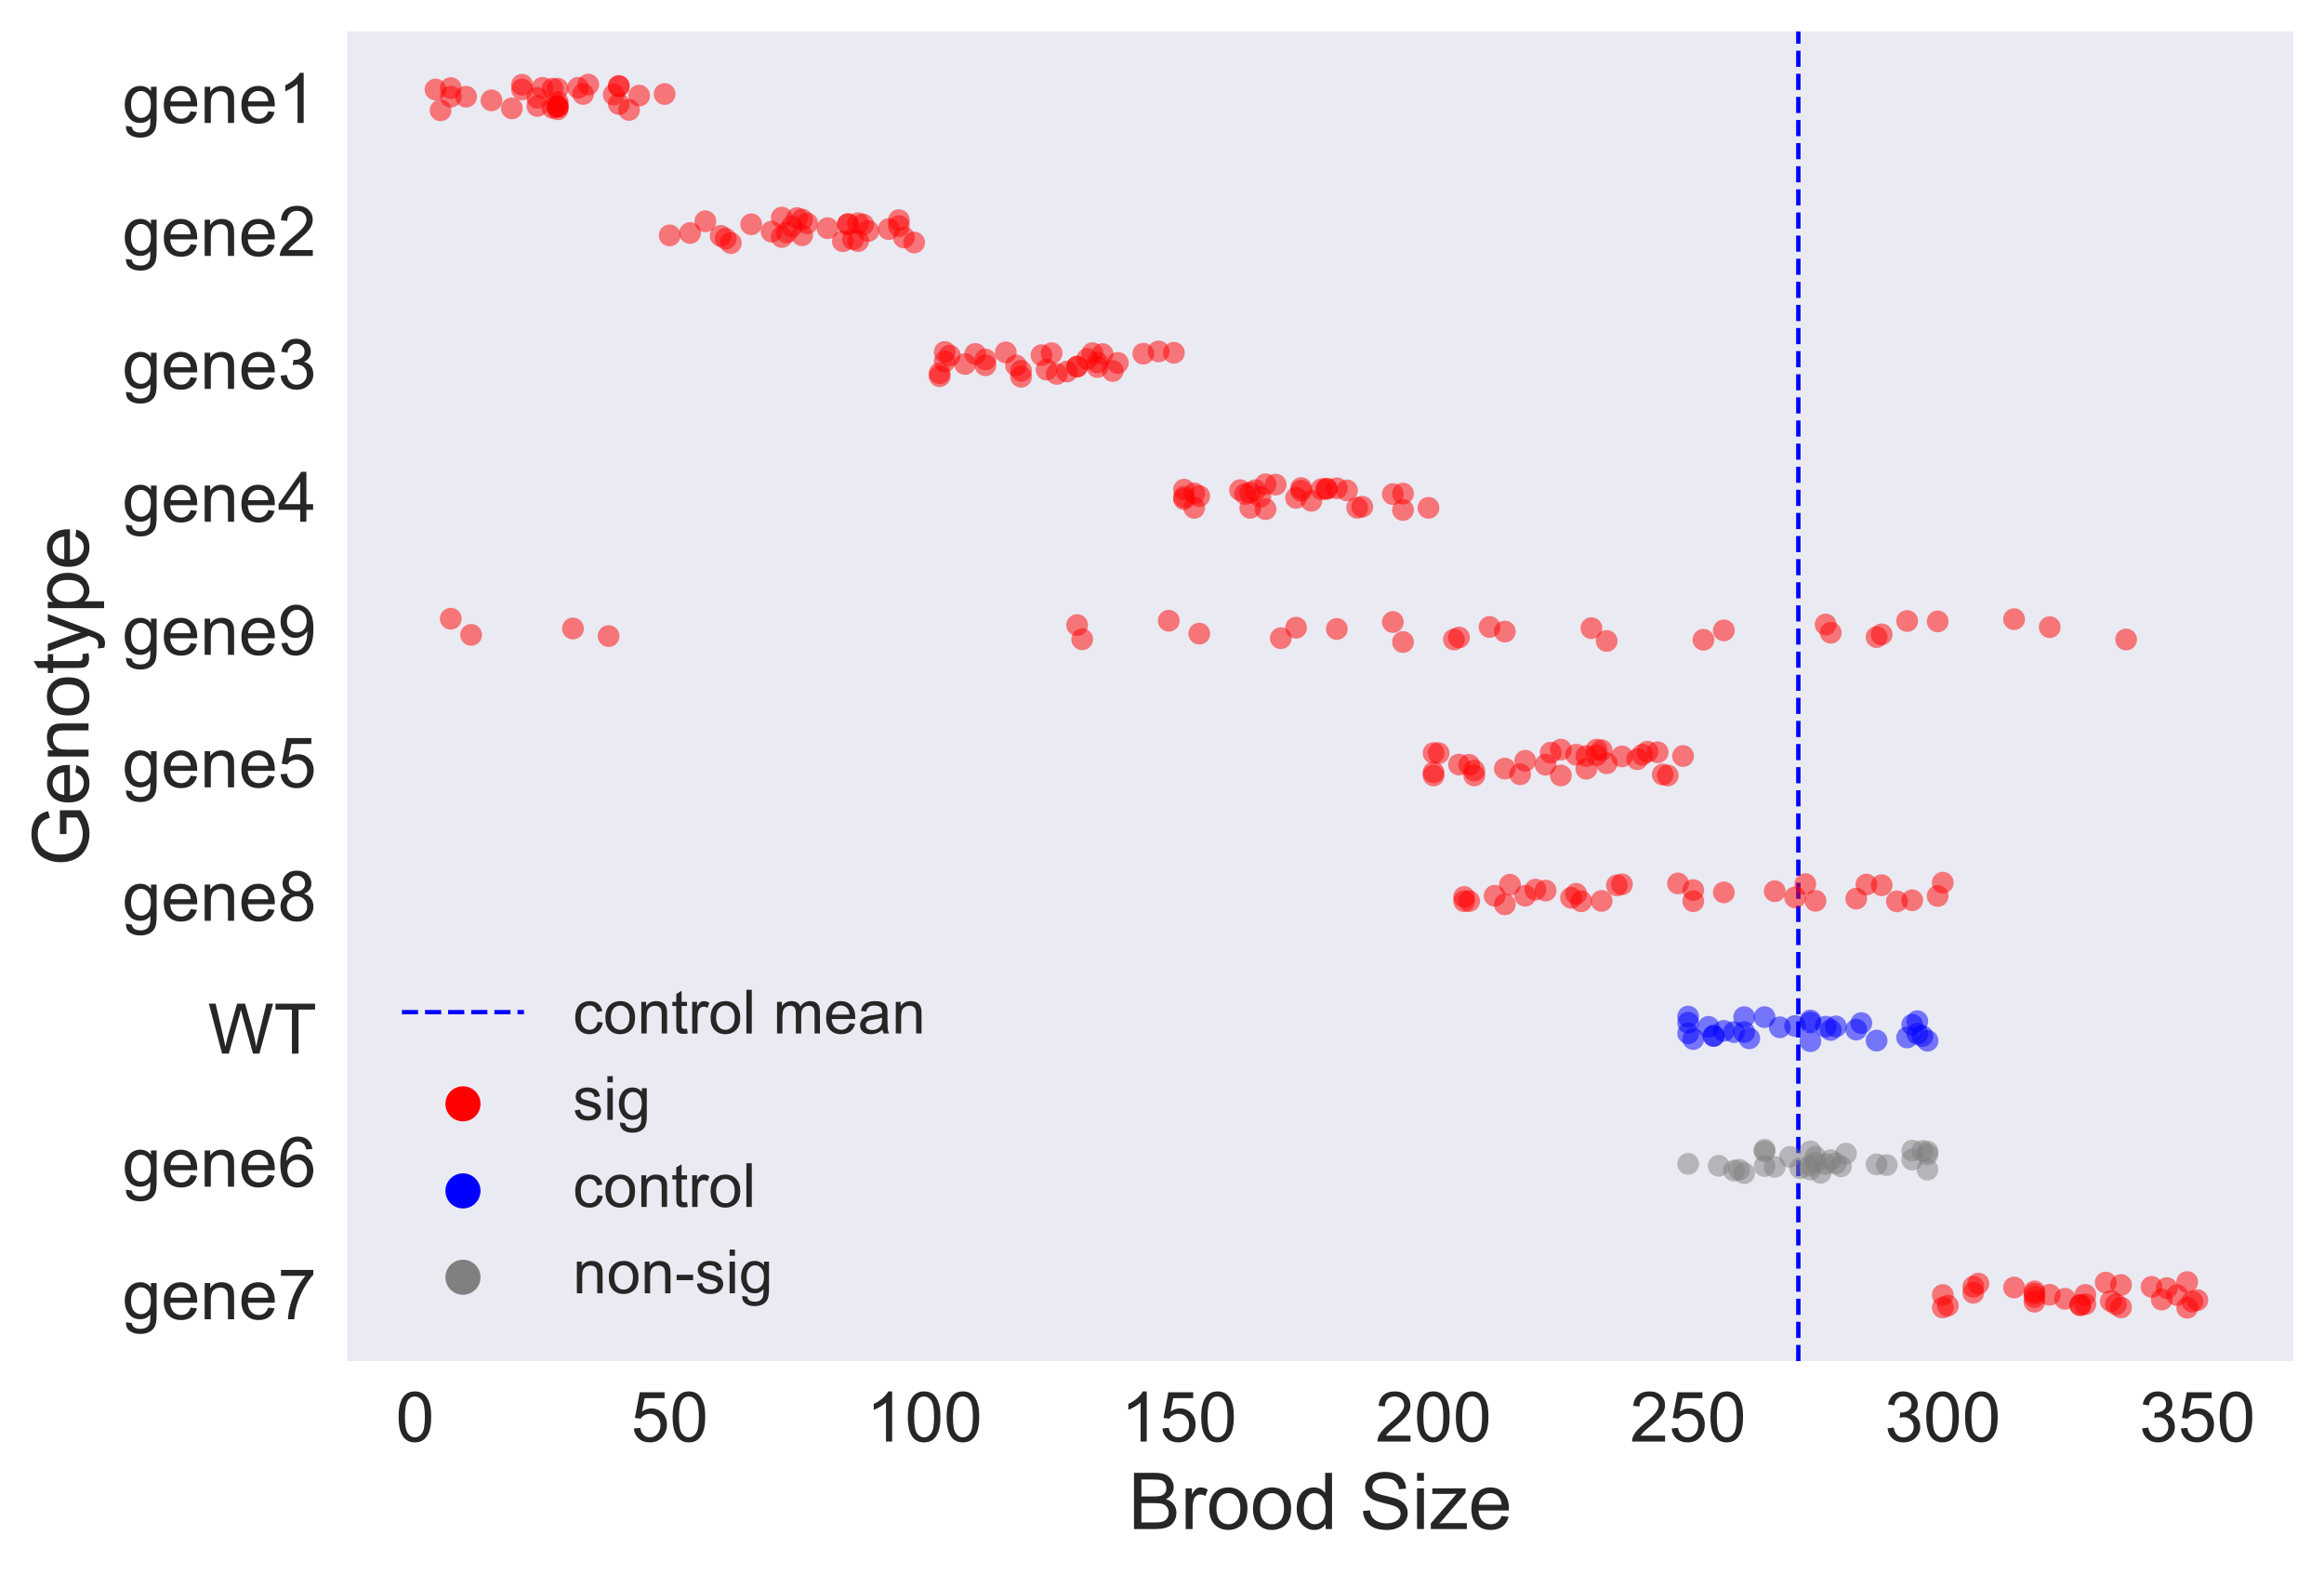 <?xml version="1.0" encoding="utf-8" standalone="no"?>
<!DOCTYPE svg PUBLIC "-//W3C//DTD SVG 1.1//EN"
  "http://www.w3.org/Graphics/SVG/1.1/DTD/svg11.dtd">
<!-- Created with matplotlib (http://matplotlib.org/) -->
<svg height="361pt" version="1.1" viewBox="0 0 533 361" width="533pt" xmlns="http://www.w3.org/2000/svg" xmlns:xlink="http://www.w3.org/1999/xlink">
 <defs>
  <style type="text/css">
*{stroke-linecap:butt;stroke-linejoin:round;}
  </style>
 </defs>
 <g id="figure_1">
  <g id="patch_1">
   <path d="M 0 361.414 
L 533.179 361.414 
L 533.179 0 
L 0 0 
z
" style="fill:#ffffff;"/>
  </g>
  <g id="axes_1">
   <g id="patch_2">
    <path d="M 79.579 312.12 
L 525.979 312.12 
L 525.979 7.2 
L 79.579 7.2 
z
" style="fill:#eaeaf2;"/>
   </g>
   <g id="matplotlib.axis_1">
    <g id="xtick_1">
     <g id="line2d_1"/>
     <g id="text_1">
      <!-- 0 -->
      <defs>
       <path d="M 4.156 35.297 
Q 4.156 48 6.766 55.734 
Q 9.375 63.484 14.516 67.672 
Q 19.672 71.875 27.484 71.875 
Q 33.25 71.875 37.594 69.547 
Q 41.938 67.234 44.766 62.859 
Q 47.609 58.5 49.219 52.219 
Q 50.828 45.953 50.828 35.297 
Q 50.828 22.703 48.234 14.969 
Q 45.656 7.234 40.5 3 
Q 35.359 -1.219 27.484 -1.219 
Q 17.141 -1.219 11.234 6.203 
Q 4.156 15.141 4.156 35.297 
z
M 13.188 35.297 
Q 13.188 17.672 17.312 11.828 
Q 21.438 6 27.484 6 
Q 33.547 6 37.672 11.859 
Q 41.797 17.719 41.797 35.297 
Q 41.797 52.984 37.672 58.781 
Q 33.547 64.594 27.391 64.594 
Q 21.344 64.594 17.719 59.469 
Q 13.188 52.938 13.188 35.297 
z
" id="ArialMT-30"/>
      </defs>
      <g style="fill:#262626;" transform="translate(90.755 330.572)scale(0.16 -0.16)">
       <use xlink:href="#ArialMT-30"/>
      </g>
     </g>
    </g>
    <g id="xtick_2">
     <g id="line2d_2"/>
     <g id="text_2">
      <!-- 50 -->
      <defs>
       <path d="M 4.156 18.75 
L 13.375 19.531 
Q 14.406 12.797 18.141 9.391 
Q 21.875 6 27.156 6 
Q 33.5 6 37.891 10.781 
Q 42.281 15.578 42.281 23.484 
Q 42.281 31 38.062 35.344 
Q 33.844 39.703 27 39.703 
Q 22.75 39.703 19.328 37.766 
Q 15.922 35.844 13.969 32.766 
L 5.719 33.844 
L 12.641 70.609 
L 48.25 70.609 
L 48.25 62.203 
L 19.672 62.203 
L 15.828 42.969 
Q 22.266 47.469 29.344 47.469 
Q 38.719 47.469 45.156 40.969 
Q 51.609 34.469 51.609 24.266 
Q 51.609 14.547 45.953 7.469 
Q 39.062 -1.219 27.156 -1.219 
Q 17.391 -1.219 11.203 4.25 
Q 5.031 9.719 4.156 18.75 
z
" id="ArialMT-35"/>
      </defs>
      <g style="fill:#262626;" transform="translate(144.7 330.572)scale(0.16 -0.16)">
       <use xlink:href="#ArialMT-35"/>
       <use x="55.615" xlink:href="#ArialMT-30"/>
      </g>
     </g>
    </g>
    <g id="xtick_3">
     <g id="line2d_3"/>
     <g id="text_3">
      <!-- 100 -->
      <defs>
       <path d="M 37.25 0 
L 28.469 0 
L 28.469 56 
Q 25.297 52.984 20.141 49.953 
Q 14.984 46.922 10.891 45.406 
L 10.891 53.906 
Q 18.266 57.375 23.781 62.297 
Q 29.297 67.234 31.594 71.875 
L 37.25 71.875 
z
" id="ArialMT-31"/>
      </defs>
      <g style="fill:#262626;" transform="translate(198.646 330.572)scale(0.16 -0.16)">
       <use xlink:href="#ArialMT-31"/>
       <use x="55.615" xlink:href="#ArialMT-30"/>
       <use x="111.23" xlink:href="#ArialMT-30"/>
      </g>
     </g>
    </g>
    <g id="xtick_4">
     <g id="line2d_4"/>
     <g id="text_4">
      <!-- 150 -->
      <g style="fill:#262626;" transform="translate(257.04 330.572)scale(0.16 -0.16)">
       <use xlink:href="#ArialMT-31"/>
       <use x="55.615" xlink:href="#ArialMT-35"/>
       <use x="111.23" xlink:href="#ArialMT-30"/>
      </g>
     </g>
    </g>
    <g id="xtick_5">
     <g id="line2d_5"/>
     <g id="text_5">
      <!-- 200 -->
      <defs>
       <path d="M 50.344 8.453 
L 50.344 0 
L 3.031 0 
Q 2.938 3.172 4.047 6.109 
Q 5.859 10.938 9.828 15.625 
Q 13.812 20.312 21.344 26.469 
Q 33.016 36.031 37.109 41.625 
Q 41.219 47.219 41.219 52.203 
Q 41.219 57.422 37.469 61 
Q 33.734 64.594 27.734 64.594 
Q 21.391 64.594 17.578 60.781 
Q 13.766 56.984 13.719 50.25 
L 4.688 51.172 
Q 5.609 61.281 11.656 66.578 
Q 17.719 71.875 27.938 71.875 
Q 38.234 71.875 44.234 66.156 
Q 50.25 60.453 50.25 52 
Q 50.25 47.703 48.484 43.547 
Q 46.734 39.406 42.656 34.812 
Q 38.578 30.219 29.109 22.219 
Q 21.188 15.578 18.938 13.203 
Q 16.703 10.844 15.234 8.453 
z
" id="ArialMT-32"/>
      </defs>
      <g style="fill:#262626;" transform="translate(315.435 330.572)scale(0.16 -0.16)">
       <use xlink:href="#ArialMT-32"/>
       <use x="55.615" xlink:href="#ArialMT-30"/>
       <use x="111.23" xlink:href="#ArialMT-30"/>
      </g>
     </g>
    </g>
    <g id="xtick_6">
     <g id="line2d_6"/>
     <g id="text_6">
      <!-- 250 -->
      <g style="fill:#262626;" transform="translate(373.829 330.572)scale(0.16 -0.16)">
       <use xlink:href="#ArialMT-32"/>
       <use x="55.615" xlink:href="#ArialMT-35"/>
       <use x="111.23" xlink:href="#ArialMT-30"/>
      </g>
     </g>
    </g>
    <g id="xtick_7">
     <g id="line2d_7"/>
     <g id="text_7">
      <!-- 300 -->
      <defs>
       <path d="M 4.203 18.891 
L 12.984 20.062 
Q 14.5 12.594 18.141 9.297 
Q 21.781 6 27 6 
Q 33.203 6 37.469 10.297 
Q 41.75 14.594 41.75 20.953 
Q 41.75 27 37.797 30.922 
Q 33.844 34.859 27.734 34.859 
Q 25.25 34.859 21.531 33.891 
L 22.516 41.609 
Q 23.391 41.5 23.922 41.5 
Q 29.547 41.5 34.031 44.422 
Q 38.531 47.359 38.531 53.469 
Q 38.531 58.297 35.25 61.469 
Q 31.984 64.656 26.812 64.656 
Q 21.688 64.656 18.266 61.422 
Q 14.844 58.203 13.875 51.766 
L 5.078 53.328 
Q 6.688 62.156 12.391 67.016 
Q 18.109 71.875 26.609 71.875 
Q 32.469 71.875 37.391 69.359 
Q 42.328 66.844 44.938 62.5 
Q 47.562 58.156 47.562 53.266 
Q 47.562 48.641 45.062 44.828 
Q 42.578 41.016 37.703 38.766 
Q 44.047 37.312 47.562 32.688 
Q 51.078 28.078 51.078 21.141 
Q 51.078 11.766 44.234 5.25 
Q 37.406 -1.266 26.953 -1.266 
Q 17.531 -1.266 11.297 4.344 
Q 5.078 9.969 4.203 18.891 
z
" id="ArialMT-33"/>
      </defs>
      <g style="fill:#262626;" transform="translate(432.224 330.572)scale(0.16 -0.16)">
       <use xlink:href="#ArialMT-33"/>
       <use x="55.615" xlink:href="#ArialMT-30"/>
       <use x="111.23" xlink:href="#ArialMT-30"/>
      </g>
     </g>
    </g>
    <g id="xtick_8">
     <g id="line2d_8"/>
     <g id="text_8">
      <!-- 350 -->
      <g style="fill:#262626;" transform="translate(490.618 330.572)scale(0.16 -0.16)">
       <use xlink:href="#ArialMT-33"/>
       <use x="55.615" xlink:href="#ArialMT-35"/>
       <use x="111.23" xlink:href="#ArialMT-30"/>
      </g>
     </g>
    </g>
    <g id="text_9">
     <!-- Brood Size -->
     <defs>
      <path d="M 7.328 0 
L 7.328 71.578 
L 34.188 71.578 
Q 42.391 71.578 47.344 69.406 
Q 52.297 67.234 55.094 62.719 
Q 57.906 58.203 57.906 53.266 
Q 57.906 48.688 55.422 44.625 
Q 52.938 40.578 47.906 38.094 
Q 54.391 36.188 57.875 31.594 
Q 61.375 27 61.375 20.75 
Q 61.375 15.719 59.25 11.391 
Q 57.125 7.078 54 4.734 
Q 50.875 2.391 46.156 1.188 
Q 41.453 0 34.625 0 
z
M 16.797 41.5 
L 32.281 41.5 
Q 38.578 41.5 41.312 42.328 
Q 44.922 43.406 46.75 45.891 
Q 48.578 48.391 48.578 52.156 
Q 48.578 55.719 46.875 58.422 
Q 45.172 61.141 41.984 62.141 
Q 38.812 63.141 31.109 63.141 
L 16.797 63.141 
z
M 16.797 8.453 
L 34.625 8.453 
Q 39.203 8.453 41.062 8.797 
Q 44.344 9.375 46.531 10.734 
Q 48.734 12.109 50.141 14.719 
Q 51.562 17.328 51.562 20.75 
Q 51.562 24.75 49.516 27.703 
Q 47.469 30.672 43.828 31.859 
Q 40.188 33.062 33.344 33.062 
L 16.797 33.062 
z
" id="ArialMT-42"/>
      <path d="M 6.5 0 
L 6.5 51.859 
L 14.406 51.859 
L 14.406 44 
Q 17.438 49.516 20 51.266 
Q 22.562 53.031 25.641 53.031 
Q 30.078 53.031 34.672 50.203 
L 31.641 42.047 
Q 28.422 43.953 25.203 43.953 
Q 22.312 43.953 20.016 42.219 
Q 17.719 40.484 16.75 37.406 
Q 15.281 32.719 15.281 27.156 
L 15.281 0 
z
" id="ArialMT-72"/>
      <path d="M 3.328 25.922 
Q 3.328 40.328 11.328 47.266 
Q 18.016 53.031 27.641 53.031 
Q 38.328 53.031 45.109 46.016 
Q 51.906 39.016 51.906 26.656 
Q 51.906 16.656 48.906 10.906 
Q 45.906 5.172 40.156 2 
Q 34.422 -1.172 27.641 -1.172 
Q 16.75 -1.172 10.031 5.812 
Q 3.328 12.797 3.328 25.922 
z
M 12.359 25.922 
Q 12.359 15.969 16.703 11.016 
Q 21.047 6.062 27.641 6.062 
Q 34.188 6.062 38.531 11.031 
Q 42.875 16.016 42.875 26.219 
Q 42.875 35.844 38.5 40.797 
Q 34.125 45.75 27.641 45.75 
Q 21.047 45.75 16.703 40.812 
Q 12.359 35.891 12.359 25.922 
z
" id="ArialMT-6f"/>
      <path d="M 40.234 0 
L 40.234 6.547 
Q 35.297 -1.172 25.734 -1.172 
Q 19.531 -1.172 14.328 2.25 
Q 9.125 5.672 6.266 11.797 
Q 3.422 17.922 3.422 25.875 
Q 3.422 33.641 6 39.969 
Q 8.594 46.297 13.766 49.656 
Q 18.953 53.031 25.344 53.031 
Q 30.031 53.031 33.688 51.047 
Q 37.359 49.078 39.656 45.906 
L 39.656 71.578 
L 48.391 71.578 
L 48.391 0 
z
M 12.453 25.875 
Q 12.453 15.922 16.641 10.984 
Q 20.844 6.062 26.562 6.062 
Q 32.328 6.062 36.344 10.766 
Q 40.375 15.484 40.375 25.141 
Q 40.375 35.797 36.266 40.766 
Q 32.172 45.75 26.172 45.75 
Q 20.312 45.75 16.375 40.969 
Q 12.453 36.188 12.453 25.875 
z
" id="ArialMT-64"/>
      <path id="ArialMT-20"/>
      <path d="M 4.5 23 
L 13.422 23.781 
Q 14.062 18.406 16.375 14.969 
Q 18.703 11.531 23.578 9.406 
Q 28.469 7.281 34.578 7.281 
Q 39.984 7.281 44.141 8.891 
Q 48.297 10.5 50.312 13.297 
Q 52.344 16.109 52.344 19.438 
Q 52.344 22.797 50.391 25.312 
Q 48.438 27.828 43.953 29.547 
Q 41.062 30.672 31.203 33.031 
Q 21.344 35.406 17.391 37.5 
Q 12.25 40.188 9.734 44.156 
Q 7.234 48.141 7.234 53.078 
Q 7.234 58.5 10.297 63.203 
Q 13.375 67.922 19.281 70.359 
Q 25.203 72.797 32.422 72.797 
Q 40.375 72.797 46.453 70.234 
Q 52.547 67.672 55.812 62.688 
Q 59.078 57.719 59.328 51.422 
L 50.25 50.734 
Q 49.516 57.516 45.281 60.984 
Q 41.062 64.453 32.812 64.453 
Q 24.219 64.453 20.281 61.297 
Q 16.359 58.156 16.359 53.719 
Q 16.359 49.859 19.141 47.359 
Q 21.875 44.875 33.422 42.266 
Q 44.969 39.656 49.266 37.703 
Q 55.516 34.812 58.484 30.391 
Q 61.469 25.984 61.469 20.219 
Q 61.469 14.5 58.203 9.438 
Q 54.938 4.391 48.797 1.578 
Q 42.672 -1.219 35.016 -1.219 
Q 25.297 -1.219 18.719 1.609 
Q 12.156 4.438 8.422 10.125 
Q 4.688 15.828 4.5 23 
z
" id="ArialMT-53"/>
      <path d="M 6.641 61.469 
L 6.641 71.578 
L 15.438 71.578 
L 15.438 61.469 
z
M 6.641 0 
L 6.641 51.859 
L 15.438 51.859 
L 15.438 0 
z
" id="ArialMT-69"/>
      <path d="M 1.953 0 
L 1.953 7.125 
L 34.969 45.016 
Q 29.344 44.734 25.047 44.734 
L 3.906 44.734 
L 3.906 51.859 
L 46.297 51.859 
L 46.297 46.047 
L 18.219 13.141 
L 12.797 7.125 
Q 18.703 7.562 23.875 7.562 
L 47.859 7.562 
L 47.859 0 
z
" id="ArialMT-7a"/>
      <path d="M 42.094 16.703 
L 51.172 15.578 
Q 49.031 7.625 43.219 3.219 
Q 37.406 -1.172 28.375 -1.172 
Q 17 -1.172 10.328 5.828 
Q 3.656 12.844 3.656 25.484 
Q 3.656 38.578 10.391 45.797 
Q 17.141 53.031 27.875 53.031 
Q 38.281 53.031 44.875 45.953 
Q 51.469 38.875 51.469 26.031 
Q 51.469 25.25 51.422 23.688 
L 12.75 23.688 
Q 13.234 15.141 17.578 10.594 
Q 21.922 6.062 28.422 6.062 
Q 33.25 6.062 36.672 8.594 
Q 40.094 11.141 42.094 16.703 
z
M 13.234 30.906 
L 42.188 30.906 
Q 41.609 37.453 38.875 40.719 
Q 34.672 45.797 27.984 45.797 
Q 21.922 45.797 17.797 41.75 
Q 13.672 37.703 13.234 30.906 
z
" id="ArialMT-65"/>
     </defs>
     <g style="fill:#262626;" transform="translate(258.757 350.637)scale(0.18 -0.18)">
      <use xlink:href="#ArialMT-42"/>
      <use x="66.699" xlink:href="#ArialMT-72"/>
      <use x="100" xlink:href="#ArialMT-6f"/>
      <use x="155.615" xlink:href="#ArialMT-6f"/>
      <use x="211.23" xlink:href="#ArialMT-64"/>
      <use x="266.846" xlink:href="#ArialMT-20"/>
      <use x="294.629" xlink:href="#ArialMT-53"/>
      <use x="361.328" xlink:href="#ArialMT-69"/>
      <use x="383.545" xlink:href="#ArialMT-7a"/>
      <use x="433.545" xlink:href="#ArialMT-65"/>
     </g>
    </g>
   </g>
   <g id="matplotlib.axis_2">
    <g id="ytick_1">
     <g id="line2d_9"/>
     <g id="text_10">
      <!-- gene1 -->
      <defs>
       <path d="M 4.984 -4.297 
L 13.531 -5.562 
Q 14.062 -9.516 16.5 -11.328 
Q 19.781 -13.766 25.438 -13.766 
Q 31.547 -13.766 34.859 -11.328 
Q 38.188 -8.891 39.359 -4.5 
Q 40.047 -1.812 39.984 6.781 
Q 34.234 0 25.641 0 
Q 14.938 0 9.078 7.719 
Q 3.219 15.438 3.219 26.219 
Q 3.219 33.641 5.906 39.906 
Q 8.594 46.188 13.688 49.609 
Q 18.797 53.031 25.688 53.031 
Q 34.859 53.031 40.828 45.609 
L 40.828 51.859 
L 48.922 51.859 
L 48.922 7.031 
Q 48.922 -5.078 46.453 -10.125 
Q 44 -15.188 38.641 -18.109 
Q 33.297 -21.047 25.484 -21.047 
Q 16.219 -21.047 10.5 -16.875 
Q 4.781 -12.703 4.984 -4.297 
z
M 12.25 26.859 
Q 12.25 16.656 16.297 11.969 
Q 20.359 7.281 26.469 7.281 
Q 32.516 7.281 36.609 11.938 
Q 40.719 16.609 40.719 26.562 
Q 40.719 36.078 36.5 40.906 
Q 32.281 45.75 26.312 45.75 
Q 20.453 45.75 16.344 40.984 
Q 12.25 36.234 12.25 26.859 
z
" id="ArialMT-67"/>
       <path d="M 6.594 0 
L 6.594 51.859 
L 14.5 51.859 
L 14.5 44.484 
Q 20.219 53.031 31 53.031 
Q 35.688 53.031 39.625 51.344 
Q 43.562 49.656 45.516 46.922 
Q 47.469 44.188 48.25 40.438 
Q 48.734 37.984 48.734 31.891 
L 48.734 0 
L 39.938 0 
L 39.938 31.547 
Q 39.938 36.922 38.906 39.578 
Q 37.891 42.234 35.281 43.812 
Q 32.672 45.406 29.156 45.406 
Q 23.531 45.406 19.453 41.844 
Q 15.375 38.281 15.375 28.328 
L 15.375 0 
z
" id="ArialMT-6e"/>
      </defs>
      <g style="fill:#262626;" transform="translate(28.092 28.196)scale(0.16 -0.16)">
       <use xlink:href="#ArialMT-67"/>
       <use x="55.615" xlink:href="#ArialMT-65"/>
       <use x="111.23" xlink:href="#ArialMT-6e"/>
       <use x="166.846" xlink:href="#ArialMT-65"/>
       <use x="222.461" xlink:href="#ArialMT-31"/>
      </g>
     </g>
    </g>
    <g id="ytick_2">
     <g id="line2d_10"/>
     <g id="text_11">
      <!-- gene2 -->
      <g style="fill:#262626;" transform="translate(28.092 58.688)scale(0.16 -0.16)">
       <use xlink:href="#ArialMT-67"/>
       <use x="55.615" xlink:href="#ArialMT-65"/>
       <use x="111.23" xlink:href="#ArialMT-6e"/>
       <use x="166.846" xlink:href="#ArialMT-65"/>
       <use x="222.461" xlink:href="#ArialMT-32"/>
      </g>
     </g>
    </g>
    <g id="ytick_3">
     <g id="line2d_11"/>
     <g id="text_12">
      <!-- gene3 -->
      <g style="fill:#262626;" transform="translate(28.092 89.18)scale(0.16 -0.16)">
       <use xlink:href="#ArialMT-67"/>
       <use x="55.615" xlink:href="#ArialMT-65"/>
       <use x="111.23" xlink:href="#ArialMT-6e"/>
       <use x="166.846" xlink:href="#ArialMT-65"/>
       <use x="222.461" xlink:href="#ArialMT-33"/>
      </g>
     </g>
    </g>
    <g id="ytick_4">
     <g id="line2d_12"/>
     <g id="text_13">
      <!-- gene4 -->
      <defs>
       <path d="M 32.328 0 
L 32.328 17.141 
L 1.266 17.141 
L 1.266 25.203 
L 33.938 71.578 
L 41.109 71.578 
L 41.109 25.203 
L 50.781 25.203 
L 50.781 17.141 
L 41.109 17.141 
L 41.109 0 
z
M 32.328 25.203 
L 32.328 57.469 
L 9.906 25.203 
z
" id="ArialMT-34"/>
      </defs>
      <g style="fill:#262626;" transform="translate(28.092 119.648)scale(0.16 -0.16)">
       <use xlink:href="#ArialMT-67"/>
       <use x="55.615" xlink:href="#ArialMT-65"/>
       <use x="111.23" xlink:href="#ArialMT-6e"/>
       <use x="166.846" xlink:href="#ArialMT-65"/>
       <use x="222.461" xlink:href="#ArialMT-34"/>
      </g>
     </g>
    </g>
    <g id="ytick_5">
     <g id="line2d_13"/>
     <g id="text_14">
      <!-- gene9 -->
      <defs>
       <path d="M 5.469 16.547 
L 13.922 17.328 
Q 14.984 11.375 18.016 8.688 
Q 21.047 6 25.781 6 
Q 29.828 6 32.875 7.859 
Q 35.938 9.719 37.891 12.812 
Q 39.844 15.922 41.156 21.188 
Q 42.484 26.469 42.484 31.938 
Q 42.484 32.516 42.438 33.688 
Q 39.797 29.5 35.234 26.875 
Q 30.672 24.266 25.344 24.266 
Q 16.453 24.266 10.297 30.703 
Q 4.156 37.156 4.156 47.703 
Q 4.156 58.594 10.578 65.234 
Q 17 71.875 26.656 71.875 
Q 33.641 71.875 39.422 68.109 
Q 45.219 64.359 48.219 57.391 
Q 51.219 50.438 51.219 37.25 
Q 51.219 23.531 48.234 15.406 
Q 45.266 7.281 39.375 3.031 
Q 33.5 -1.219 25.594 -1.219 
Q 17.188 -1.219 11.859 3.438 
Q 6.547 8.109 5.469 16.547 
z
M 41.453 48.141 
Q 41.453 55.719 37.422 60.156 
Q 33.406 64.594 27.734 64.594 
Q 21.875 64.594 17.531 59.812 
Q 13.188 55.031 13.188 47.406 
Q 13.188 40.578 17.312 36.297 
Q 21.438 32.031 27.484 32.031 
Q 33.594 32.031 37.516 36.297 
Q 41.453 40.578 41.453 48.141 
z
" id="ArialMT-39"/>
      </defs>
      <g style="fill:#262626;" transform="translate(28.092 150.164)scale(0.16 -0.16)">
       <use xlink:href="#ArialMT-67"/>
       <use x="55.615" xlink:href="#ArialMT-65"/>
       <use x="111.23" xlink:href="#ArialMT-6e"/>
       <use x="166.846" xlink:href="#ArialMT-65"/>
       <use x="222.461" xlink:href="#ArialMT-39"/>
      </g>
     </g>
    </g>
    <g id="ytick_6">
     <g id="line2d_14"/>
     <g id="text_15">
      <!-- gene5 -->
      <g style="fill:#262626;" transform="translate(28.092 180.555)scale(0.16 -0.16)">
       <use xlink:href="#ArialMT-67"/>
       <use x="55.615" xlink:href="#ArialMT-65"/>
       <use x="111.23" xlink:href="#ArialMT-6e"/>
       <use x="166.846" xlink:href="#ArialMT-65"/>
       <use x="222.461" xlink:href="#ArialMT-35"/>
      </g>
     </g>
    </g>
    <g id="ytick_7">
     <g id="line2d_15"/>
     <g id="text_16">
      <!-- gene8 -->
      <defs>
       <path d="M 17.672 38.812 
Q 12.203 40.828 9.562 44.531 
Q 6.938 48.25 6.938 53.422 
Q 6.938 61.234 12.547 66.547 
Q 18.172 71.875 27.484 71.875 
Q 36.859 71.875 42.578 66.422 
Q 48.297 60.984 48.297 53.172 
Q 48.297 48.188 45.672 44.5 
Q 43.062 40.828 37.75 38.812 
Q 44.344 36.672 47.781 31.875 
Q 51.219 27.094 51.219 20.453 
Q 51.219 11.281 44.719 5.031 
Q 38.234 -1.219 27.641 -1.219 
Q 17.047 -1.219 10.547 5.047 
Q 4.047 11.328 4.047 20.703 
Q 4.047 27.688 7.594 32.391 
Q 11.141 37.109 17.672 38.812 
z
M 15.922 53.719 
Q 15.922 48.641 19.188 45.406 
Q 22.469 42.188 27.688 42.188 
Q 32.766 42.188 36.016 45.375 
Q 39.266 48.578 39.266 53.219 
Q 39.266 58.062 35.906 61.359 
Q 32.562 64.656 27.594 64.656 
Q 22.562 64.656 19.234 61.422 
Q 15.922 58.203 15.922 53.719 
z
M 13.094 20.656 
Q 13.094 16.891 14.875 13.375 
Q 16.656 9.859 20.172 7.922 
Q 23.688 6 27.734 6 
Q 34.031 6 38.125 10.047 
Q 42.234 14.109 42.234 20.359 
Q 42.234 26.703 38.016 30.859 
Q 33.797 35.016 27.438 35.016 
Q 21.234 35.016 17.156 30.906 
Q 13.094 26.812 13.094 20.656 
z
" id="ArialMT-38"/>
      </defs>
      <g style="fill:#262626;" transform="translate(28.092 211.148)scale(0.16 -0.16)">
       <use xlink:href="#ArialMT-67"/>
       <use x="55.615" xlink:href="#ArialMT-65"/>
       <use x="111.23" xlink:href="#ArialMT-6e"/>
       <use x="166.846" xlink:href="#ArialMT-65"/>
       <use x="222.461" xlink:href="#ArialMT-38"/>
      </g>
     </g>
    </g>
    <g id="ytick_8">
     <g id="line2d_16"/>
     <g id="text_17">
      <!-- WT -->
      <defs>
       <path d="M 20.219 0 
L 1.219 71.578 
L 10.938 71.578 
L 21.828 24.656 
Q 23.578 17.281 24.859 10.016 
Q 27.594 21.484 28.078 23.25 
L 41.703 71.578 
L 53.125 71.578 
L 63.375 35.359 
Q 67.234 21.875 68.953 10.016 
Q 70.312 16.797 72.516 25.594 
L 83.734 71.578 
L 93.266 71.578 
L 73.641 0 
L 64.5 0 
L 49.422 54.547 
Q 47.516 61.375 47.172 62.938 
Q 46.047 58.016 45.062 54.547 
L 29.891 0 
z
" id="ArialMT-57"/>
       <path d="M 25.922 0 
L 25.922 63.141 
L 2.344 63.141 
L 2.344 71.578 
L 59.078 71.578 
L 59.078 63.141 
L 35.406 63.141 
L 35.406 0 
z
" id="ArialMT-54"/>
      </defs>
      <g style="fill:#262626;" transform="translate(47.704 241.616)scale(0.16 -0.16)">
       <use xlink:href="#ArialMT-57"/>
       <use x="94.385" xlink:href="#ArialMT-54"/>
      </g>
     </g>
    </g>
    <g id="ytick_9">
     <g id="line2d_17"/>
     <g id="text_18">
      <!-- gene6 -->
      <defs>
       <path d="M 49.75 54.047 
L 41.016 53.375 
Q 39.844 58.547 37.703 60.891 
Q 34.125 64.656 28.906 64.656 
Q 24.703 64.656 21.531 62.312 
Q 17.391 59.281 14.984 53.469 
Q 12.594 47.656 12.5 36.922 
Q 15.672 41.75 20.266 44.094 
Q 24.859 46.438 29.891 46.438 
Q 38.672 46.438 44.844 39.969 
Q 51.031 33.5 51.031 23.25 
Q 51.031 16.5 48.125 10.719 
Q 45.219 4.938 40.141 1.859 
Q 35.062 -1.219 28.609 -1.219 
Q 17.625 -1.219 10.688 6.859 
Q 3.766 14.938 3.766 33.5 
Q 3.766 54.25 11.422 63.672 
Q 18.109 71.875 29.438 71.875 
Q 37.891 71.875 43.281 67.141 
Q 48.688 62.406 49.75 54.047 
z
M 13.875 23.188 
Q 13.875 18.656 15.797 14.5 
Q 17.719 10.359 21.188 8.172 
Q 24.656 6 28.469 6 
Q 34.031 6 38.031 10.484 
Q 42.047 14.984 42.047 22.703 
Q 42.047 30.125 38.078 34.391 
Q 34.125 38.672 28.125 38.672 
Q 22.172 38.672 18.016 34.391 
Q 13.875 30.125 13.875 23.188 
z
" id="ArialMT-36"/>
      </defs>
      <g style="fill:#262626;" transform="translate(28.092 272.132)scale(0.16 -0.16)">
       <use xlink:href="#ArialMT-67"/>
       <use x="55.615" xlink:href="#ArialMT-65"/>
       <use x="111.23" xlink:href="#ArialMT-6e"/>
       <use x="166.846" xlink:href="#ArialMT-65"/>
       <use x="222.461" xlink:href="#ArialMT-36"/>
      </g>
     </g>
    </g>
    <g id="ytick_10">
     <g id="line2d_18"/>
     <g id="text_19">
      <!-- gene7 -->
      <defs>
       <path d="M 4.734 62.203 
L 4.734 70.656 
L 51.078 70.656 
L 51.078 63.812 
Q 44.234 56.547 37.516 44.484 
Q 30.812 32.422 27.156 19.672 
Q 24.516 10.688 23.781 0 
L 14.75 0 
Q 14.891 8.453 18.062 20.406 
Q 21.234 32.375 27.172 43.484 
Q 33.109 54.594 39.797 62.203 
z
" id="ArialMT-37"/>
      </defs>
      <g style="fill:#262626;" transform="translate(28.092 302.526)scale(0.16 -0.16)">
       <use xlink:href="#ArialMT-67"/>
       <use x="55.615" xlink:href="#ArialMT-65"/>
       <use x="111.23" xlink:href="#ArialMT-6e"/>
       <use x="166.846" xlink:href="#ArialMT-65"/>
       <use x="222.461" xlink:href="#ArialMT-37"/>
      </g>
     </g>
    </g>
    <g id="text_20">
     <!-- Genotype -->
     <defs>
      <path d="M 41.219 28.078 
L 41.219 36.469 
L 71.531 36.531 
L 71.531 9.969 
Q 64.547 4.391 57.125 1.578 
Q 49.703 -1.219 41.891 -1.219 
Q 31.344 -1.219 22.719 3.297 
Q 14.109 7.812 9.719 16.359 
Q 5.328 24.906 5.328 35.453 
Q 5.328 45.906 9.688 54.953 
Q 14.062 64.016 22.266 68.406 
Q 30.469 72.797 41.156 72.797 
Q 48.922 72.797 55.188 70.281 
Q 61.469 67.781 65.031 63.281 
Q 68.609 58.797 70.453 51.562 
L 61.922 49.219 
Q 60.297 54.688 57.906 57.812 
Q 55.516 60.938 51.062 62.812 
Q 46.625 64.703 41.219 64.703 
Q 34.719 64.703 29.984 62.719 
Q 25.25 60.75 22.344 57.516 
Q 19.438 54.297 17.828 50.438 
Q 15.094 43.797 15.094 36.031 
Q 15.094 26.469 18.391 20.016 
Q 21.688 13.578 27.984 10.453 
Q 34.281 7.328 41.359 7.328 
Q 47.516 7.328 53.375 9.688 
Q 59.234 12.062 62.25 14.75 
L 62.25 28.078 
z
" id="ArialMT-47"/>
      <path d="M 25.781 7.859 
L 27.047 0.094 
Q 23.344 -0.688 20.406 -0.688 
Q 15.625 -0.688 12.984 0.828 
Q 10.359 2.344 9.281 4.812 
Q 8.203 7.281 8.203 15.188 
L 8.203 45.016 
L 1.766 45.016 
L 1.766 51.859 
L 8.203 51.859 
L 8.203 64.703 
L 16.938 69.969 
L 16.938 51.859 
L 25.781 51.859 
L 25.781 45.016 
L 16.938 45.016 
L 16.938 14.703 
Q 16.938 10.938 17.406 9.859 
Q 17.875 8.797 18.922 8.156 
Q 19.969 7.516 21.922 7.516 
Q 23.391 7.516 25.781 7.859 
z
" id="ArialMT-74"/>
      <path d="M 6.203 -19.969 
L 5.219 -11.719 
Q 8.109 -12.5 10.25 -12.5 
Q 13.188 -12.5 14.938 -11.516 
Q 16.703 -10.547 17.828 -8.797 
Q 18.656 -7.469 20.516 -2.25 
Q 20.75 -1.516 21.297 -0.094 
L 1.609 51.859 
L 11.078 51.859 
L 21.875 21.828 
Q 23.969 16.109 25.641 9.812 
Q 27.156 15.875 29.25 21.625 
L 40.328 51.859 
L 49.125 51.859 
L 29.391 -0.875 
Q 26.219 -9.422 24.469 -12.641 
Q 22.125 -17 19.094 -19.016 
Q 16.062 -21.047 11.859 -21.047 
Q 9.328 -21.047 6.203 -19.969 
z
" id="ArialMT-79"/>
      <path d="M 6.594 -19.875 
L 6.594 51.859 
L 14.594 51.859 
L 14.594 45.125 
Q 17.438 49.078 21 51.047 
Q 24.562 53.031 29.641 53.031 
Q 36.281 53.031 41.359 49.609 
Q 46.438 46.188 49.016 39.953 
Q 51.609 33.734 51.609 26.312 
Q 51.609 18.359 48.75 11.984 
Q 45.906 5.609 40.453 2.219 
Q 35.016 -1.172 29 -1.172 
Q 24.609 -1.172 21.109 0.688 
Q 17.625 2.547 15.375 5.375 
L 15.375 -19.875 
z
M 14.547 25.641 
Q 14.547 15.625 18.594 10.844 
Q 22.656 6.062 28.422 6.062 
Q 34.281 6.062 38.453 11.016 
Q 42.625 15.969 42.625 26.375 
Q 42.625 36.281 38.547 41.203 
Q 34.469 46.141 28.812 46.141 
Q 23.188 46.141 18.859 40.891 
Q 14.547 35.641 14.547 25.641 
z
" id="ArialMT-70"/>
     </defs>
     <g style="fill:#262626;" transform="translate(20.303 198.685)rotate(-90)scale(0.18 -0.18)">
      <use xlink:href="#ArialMT-47"/>
      <use x="77.783" xlink:href="#ArialMT-65"/>
      <use x="133.398" xlink:href="#ArialMT-6e"/>
      <use x="189.014" xlink:href="#ArialMT-6f"/>
      <use x="244.629" xlink:href="#ArialMT-74"/>
      <use x="272.412" xlink:href="#ArialMT-79"/>
      <use x="322.412" xlink:href="#ArialMT-70"/>
      <use x="378.027" xlink:href="#ArialMT-65"/>
     </g>
    </g>
   </g>
   <g id="PathCollection_1"/>
   <g id="PathCollection_2"/>
   <g id="PathCollection_3"/>
   <g id="line2d_19">
    <path clip-path="url(#pef66e9eae0)" d="M 412.441 312.12 
L 412.441 7.2 
" style="fill:none;stroke:#0000ff;stroke-dasharray:3.7,1.6;stroke-dashoffset:0;"/>
   </g>
   <g id="patch_3">
    <path d="M 79.579 312.12 
L 79.579 7.2 
" style="fill:none;"/>
   </g>
   <g id="patch_4">
    <path d="M 525.979 312.12 
L 525.979 7.2 
" style="fill:none;"/>
   </g>
   <g id="patch_5">
    <path d="M 79.579 312.12 
L 525.979 312.12 
" style="fill:none;"/>
   </g>
   <g id="patch_6">
    <path d="M 79.579 7.2 
L 525.979 7.2 
" style="fill:none;"/>
   </g>
   <g id="PathCollection_4">
    <defs>
     <path d="M 0 2.5 
C 0.663 2.5 1.299 2.237 1.768 1.768 
C 2.237 1.299 2.5 0.663 2.5 0 
C 2.5 -0.663 2.237 -1.299 1.768 -1.768 
C 1.299 -2.237 0.663 -2.5 0 -2.5 
C -0.663 -2.5 -1.299 -2.237 -1.768 -1.768 
C -2.237 -1.299 -2.5 -0.663 -2.5 0 
C -2.5 0.663 -2.237 1.299 -1.768 1.768 
C -1.299 2.237 -0.663 2.5 0 2.5 
z
" id="C0_0_d88d64581c"/>
    </defs>
    <g clip-path="url(#pef66e9eae0)">
     <use style="fill:#ff0000;fill-opacity:0.5;" x="119.729" xlink:href="#C0_0_d88d64581c" y="19.43"/>
    </g>
    <g clip-path="url(#pef66e9eae0)">
     <use style="fill:#ff0000;fill-opacity:0.5;" x="127.904" xlink:href="#C0_0_d88d64581c" y="24.46"/>
    </g>
    <g clip-path="url(#pef66e9eae0)">
     <use style="fill:#ff0000;fill-opacity:0.5;" x="141.919" xlink:href="#C0_0_d88d64581c" y="23.842"/>
    </g>
    <g clip-path="url(#pef66e9eae0)">
     <use style="fill:#ff0000;fill-opacity:0.5;" x="112.722" xlink:href="#C0_0_d88d64581c" y="23.017"/>
    </g>
    <g clip-path="url(#pef66e9eae0)">
     <use style="fill:#ff0000;fill-opacity:0.5;" x="134.912" xlink:href="#C0_0_d88d64581c" y="19.4"/>
    </g>
    <g clip-path="url(#pef66e9eae0)">
     <use style="fill:#ff0000;fill-opacity:0.5;" x="127.904" xlink:href="#C0_0_d88d64581c" y="25.058"/>
    </g>
    <g clip-path="url(#pef66e9eae0)">
     <use style="fill:#ff0000;fill-opacity:0.5;" x="141.919" xlink:href="#C0_0_d88d64581c" y="19.702"/>
    </g>
    <g clip-path="url(#pef66e9eae0)">
     <use style="fill:#ff0000;fill-opacity:0.5;" x="119.729" xlink:href="#C0_0_d88d64581c" y="20.515"/>
    </g>
    <g clip-path="url(#pef66e9eae0)">
     <use style="fill:#ff0000;fill-opacity:0.5;" x="99.875" xlink:href="#C0_0_d88d64581c" y="20.534"/>
    </g>
    <g clip-path="url(#pef66e9eae0)">
     <use style="fill:#ff0000;fill-opacity:0.5;" x="117.393" xlink:href="#C0_0_d88d64581c" y="24.851"/>
    </g>
    <g clip-path="url(#pef66e9eae0)">
     <use style="fill:#ff0000;fill-opacity:0.5;" x="141.919" xlink:href="#C0_0_d88d64581c" y="19.785"/>
    </g>
    <g clip-path="url(#pef66e9eae0)">
     <use style="fill:#ff0000;fill-opacity:0.5;" x="126.736" xlink:href="#C0_0_d88d64581c" y="20.336"/>
    </g>
    <g clip-path="url(#pef66e9eae0)">
     <use style="fill:#ff0000;fill-opacity:0.5;" x="103.379" xlink:href="#C0_0_d88d64581c" y="22.186"/>
    </g>
    <g clip-path="url(#pef66e9eae0)">
     <use style="fill:#ff0000;fill-opacity:0.5;" x="123.233" xlink:href="#C0_0_d88d64581c" y="24.3"/>
    </g>
    <g clip-path="url(#pef66e9eae0)">
     <use style="fill:#ff0000;fill-opacity:0.5;" x="127.904" xlink:href="#C0_0_d88d64581c" y="24.278"/>
    </g>
    <g clip-path="url(#pef66e9eae0)">
     <use style="fill:#ff0000;fill-opacity:0.5;" x="123.233" xlink:href="#C0_0_d88d64581c" y="22.434"/>
    </g>
    <g clip-path="url(#pef66e9eae0)">
     <use style="fill:#ff0000;fill-opacity:0.5;" x="144.255" xlink:href="#C0_0_d88d64581c" y="25.205"/>
    </g>
    <g clip-path="url(#pef66e9eae0)">
     <use style="fill:#ff0000;fill-opacity:0.5;" x="103.379" xlink:href="#C0_0_d88d64581c" y="20.198"/>
    </g>
    <g clip-path="url(#pef66e9eae0)">
     <use style="fill:#ff0000;fill-opacity:0.5;" x="124.401" xlink:href="#C0_0_d88d64581c" y="20.146"/>
    </g>
    <g clip-path="url(#pef66e9eae0)">
     <use style="fill:#ff0000;fill-opacity:0.5;" x="106.882" xlink:href="#C0_0_d88d64581c" y="22.171"/>
    </g>
    <g clip-path="url(#pef66e9eae0)">
     <use style="fill:#ff0000;fill-opacity:0.5;" x="152.43" xlink:href="#C0_0_d88d64581c" y="21.558"/>
    </g>
    <g clip-path="url(#pef66e9eae0)">
     <use style="fill:#ff0000;fill-opacity:0.5;" x="127.904" xlink:href="#C0_0_d88d64581c" y="20.339"/>
    </g>
    <g clip-path="url(#pef66e9eae0)">
     <use style="fill:#ff0000;fill-opacity:0.5;" x="126.736" xlink:href="#C0_0_d88d64581c" y="24.731"/>
    </g>
    <g clip-path="url(#pef66e9eae0)">
     <use style="fill:#ff0000;fill-opacity:0.5;" x="146.591" xlink:href="#C0_0_d88d64581c" y="21.919"/>
    </g>
    <g clip-path="url(#pef66e9eae0)">
     <use style="fill:#ff0000;fill-opacity:0.5;" x="101.043" xlink:href="#C0_0_d88d64581c" y="25.3"/>
    </g>
    <g clip-path="url(#pef66e9eae0)">
     <use style="fill:#ff0000;fill-opacity:0.5;" x="133.744" xlink:href="#C0_0_d88d64581c" y="21.55"/>
    </g>
    <g clip-path="url(#pef66e9eae0)">
     <use style="fill:#ff0000;fill-opacity:0.5;" x="140.751" xlink:href="#C0_0_d88d64581c" y="21.705"/>
    </g>
    <g clip-path="url(#pef66e9eae0)">
     <use style="fill:#ff0000;fill-opacity:0.5;" x="132.576" xlink:href="#C0_0_d88d64581c" y="20.143"/>
    </g>
    <g clip-path="url(#pef66e9eae0)">
     <use style="fill:#ff0000;fill-opacity:0.5;" x="127.904" xlink:href="#C0_0_d88d64581c" y="23.403"/>
    </g>
    <g clip-path="url(#pef66e9eae0)">
     <use style="fill:#ff0000;fill-opacity:0.5;" x="127.904" xlink:href="#C0_0_d88d64581c" y="24.487"/>
    </g>
   </g>
   <g id="PathCollection_5">
    <defs>
     <path d="M 0 2.5 
C 0.663 2.5 1.299 2.237 1.768 1.768 
C 2.237 1.299 2.5 0.663 2.5 0 
C 2.5 -0.663 2.237 -1.299 1.768 -1.768 
C 1.299 -2.237 0.663 -2.5 0 -2.5 
C -0.663 -2.5 -1.299 -2.237 -1.768 -1.768 
C -2.237 -1.299 -2.5 -0.663 -2.5 0 
C -2.5 0.663 -2.237 1.299 -1.768 1.768 
C -1.299 2.237 -0.663 2.5 0 2.5 
z
" id="C1_0_884487e78e"/>
    </defs>
    <g clip-path="url(#pef66e9eae0)">
     <use style="fill:#ff0000;fill-opacity:0.5;" x="199.145" xlink:href="#C1_0_884487e78e" y="52.972"/>
    </g>
    <g clip-path="url(#pef66e9eae0)">
     <use style="fill:#ff0000;fill-opacity:0.5;" x="158.269" xlink:href="#C1_0_884487e78e" y="53.431"/>
    </g>
    <g clip-path="url(#pef66e9eae0)">
     <use style="fill:#ff0000;fill-opacity:0.5;" x="183.963" xlink:href="#C1_0_884487e78e" y="53.953"/>
    </g>
    <g clip-path="url(#pef66e9eae0)">
     <use style="fill:#ff0000;fill-opacity:0.5;" x="206.153" xlink:href="#C1_0_884487e78e" y="51.836"/>
    </g>
    <g clip-path="url(#pef66e9eae0)">
     <use style="fill:#ff0000;fill-opacity:0.5;" x="196.81" xlink:href="#C1_0_884487e78e" y="55.278"/>
    </g>
    <g clip-path="url(#pef66e9eae0)">
     <use style="fill:#ff0000;fill-opacity:0.5;" x="206.153" xlink:href="#C1_0_884487e78e" y="50.496"/>
    </g>
    <g clip-path="url(#pef66e9eae0)">
     <use style="fill:#ff0000;fill-opacity:0.5;" x="195.642" xlink:href="#C1_0_884487e78e" y="54.859"/>
    </g>
    <g clip-path="url(#pef66e9eae0)">
     <use style="fill:#ff0000;fill-opacity:0.5;" x="189.802" xlink:href="#C1_0_884487e78e" y="52.323"/>
    </g>
    <g clip-path="url(#pef66e9eae0)">
     <use style="fill:#ff0000;fill-opacity:0.5;" x="207.321" xlink:href="#C1_0_884487e78e" y="54.461"/>
    </g>
    <g clip-path="url(#pef66e9eae0)">
     <use style="fill:#ff0000;fill-opacity:0.5;" x="194.474" xlink:href="#C1_0_884487e78e" y="51.354"/>
    </g>
    <g clip-path="url(#pef66e9eae0)">
     <use style="fill:#ff0000;fill-opacity:0.5;" x="197.978" xlink:href="#C1_0_884487e78e" y="51.475"/>
    </g>
    <g clip-path="url(#pef66e9eae0)">
     <use style="fill:#ff0000;fill-opacity:0.5;" x="181.627" xlink:href="#C1_0_884487e78e" y="51.887"/>
    </g>
    <g clip-path="url(#pef66e9eae0)">
     <use style="fill:#ff0000;fill-opacity:0.5;" x="180.459" xlink:href="#C1_0_884487e78e" y="53.289"/>
    </g>
    <g clip-path="url(#pef66e9eae0)">
     <use style="fill:#ff0000;fill-opacity:0.5;" x="185.131" xlink:href="#C1_0_884487e78e" y="51.222"/>
    </g>
    <g clip-path="url(#pef66e9eae0)">
     <use style="fill:#ff0000;fill-opacity:0.5;" x="179.291" xlink:href="#C1_0_884487e78e" y="49.899"/>
    </g>
    <g clip-path="url(#pef66e9eae0)">
     <use style="fill:#ff0000;fill-opacity:0.5;" x="196.81" xlink:href="#C1_0_884487e78e" y="51.2"/>
    </g>
    <g clip-path="url(#pef66e9eae0)">
     <use style="fill:#ff0000;fill-opacity:0.5;" x="193.306" xlink:href="#C1_0_884487e78e" y="55.317"/>
    </g>
    <g clip-path="url(#pef66e9eae0)">
     <use style="fill:#ff0000;fill-opacity:0.5;" x="179.291" xlink:href="#C1_0_884487e78e" y="54.354"/>
    </g>
    <g clip-path="url(#pef66e9eae0)">
     <use style="fill:#ff0000;fill-opacity:0.5;" x="176.956" xlink:href="#C1_0_884487e78e" y="53.121"/>
    </g>
    <g clip-path="url(#pef66e9eae0)">
     <use style="fill:#ff0000;fill-opacity:0.5;" x="194.474" xlink:href="#C1_0_884487e78e" y="51.467"/>
    </g>
    <g clip-path="url(#pef66e9eae0)">
     <use style="fill:#ff0000;fill-opacity:0.5;" x="172.284" xlink:href="#C1_0_884487e78e" y="51.436"/>
    </g>
    <g clip-path="url(#pef66e9eae0)">
     <use style="fill:#ff0000;fill-opacity:0.5;" x="209.656" xlink:href="#C1_0_884487e78e" y="55.611"/>
    </g>
    <g clip-path="url(#pef66e9eae0)">
     <use style="fill:#ff0000;fill-opacity:0.5;" x="167.612" xlink:href="#C1_0_884487e78e" y="55.744"/>
    </g>
    <g clip-path="url(#pef66e9eae0)">
     <use style="fill:#ff0000;fill-opacity:0.5;" x="166.445" xlink:href="#C1_0_884487e78e" y="54.733"/>
    </g>
    <g clip-path="url(#pef66e9eae0)">
     <use style="fill:#ff0000;fill-opacity:0.5;" x="182.795" xlink:href="#C1_0_884487e78e" y="50.016"/>
    </g>
    <g clip-path="url(#pef66e9eae0)">
     <use style="fill:#ff0000;fill-opacity:0.5;" x="153.598" xlink:href="#C1_0_884487e78e" y="53.987"/>
    </g>
    <g clip-path="url(#pef66e9eae0)">
     <use style="fill:#ff0000;fill-opacity:0.5;" x="203.817" xlink:href="#C1_0_884487e78e" y="52.532"/>
    </g>
    <g clip-path="url(#pef66e9eae0)">
     <use style="fill:#ff0000;fill-opacity:0.5;" x="165.277" xlink:href="#C1_0_884487e78e" y="54.082"/>
    </g>
    <g clip-path="url(#pef66e9eae0)">
     <use style="fill:#ff0000;fill-opacity:0.5;" x="183.963" xlink:href="#C1_0_884487e78e" y="50.353"/>
    </g>
    <g clip-path="url(#pef66e9eae0)">
     <use style="fill:#ff0000;fill-opacity:0.5;" x="161.773" xlink:href="#C1_0_884487e78e" y="50.744"/>
    </g>
   </g>
   <g id="PathCollection_6">
    <defs>
     <path d="M 0 2.5 
C 0.663 2.5 1.299 2.237 1.768 1.768 
C 2.237 1.299 2.5 0.663 2.5 0 
C 2.5 -0.663 2.237 -1.299 1.768 -1.768 
C 1.299 -2.237 0.663 -2.5 0 -2.5 
C -0.663 -2.5 -1.299 -2.237 -1.768 -1.768 
C -2.237 -1.299 -2.5 -0.663 -2.5 0 
C -2.5 0.663 -2.237 1.299 -1.768 1.768 
C -1.299 2.237 -0.663 2.5 0 2.5 
z
" id="C2_0_6a2fdb75b8"/>
    </defs>
    <g clip-path="url(#pef66e9eae0)">
     <use style="fill:#ff0000;fill-opacity:0.5;" x="216.664" xlink:href="#C2_0_6a2fdb75b8" y="82.905"/>
    </g>
    <g clip-path="url(#pef66e9eae0)">
     <use style="fill:#ff0000;fill-opacity:0.5;" x="242.357" xlink:href="#C2_0_6a2fdb75b8" y="85.742"/>
    </g>
    <g clip-path="url(#pef66e9eae0)">
     <use style="fill:#ff0000;fill-opacity:0.5;" x="251.7" xlink:href="#C2_0_6a2fdb75b8" y="84.167"/>
    </g>
    <g clip-path="url(#pef66e9eae0)">
     <use style="fill:#ff0000;fill-opacity:0.5;" x="249.365" xlink:href="#C2_0_6a2fdb75b8" y="82.314"/>
    </g>
    <g clip-path="url(#pef66e9eae0)">
     <use style="fill:#ff0000;fill-opacity:0.5;" x="265.715" xlink:href="#C2_0_6a2fdb75b8" y="80.594"/>
    </g>
    <g clip-path="url(#pef66e9eae0)">
     <use style="fill:#ff0000;fill-opacity:0.5;" x="234.182" xlink:href="#C2_0_6a2fdb75b8" y="85.036"/>
    </g>
    <g clip-path="url(#pef66e9eae0)">
     <use style="fill:#ff0000;fill-opacity:0.5;" x="255.204" xlink:href="#C2_0_6a2fdb75b8" y="85.082"/>
    </g>
    <g clip-path="url(#pef66e9eae0)">
     <use style="fill:#ff0000;fill-opacity:0.5;" x="240.022" xlink:href="#C2_0_6a2fdb75b8" y="84.754"/>
    </g>
    <g clip-path="url(#pef66e9eae0)">
     <use style="fill:#ff0000;fill-opacity:0.5;" x="251.7" xlink:href="#C2_0_6a2fdb75b8" y="83.125"/>
    </g>
    <g clip-path="url(#pef66e9eae0)">
     <use style="fill:#ff0000;fill-opacity:0.5;" x="262.211" xlink:href="#C2_0_6a2fdb75b8" y="81.104"/>
    </g>
    <g clip-path="url(#pef66e9eae0)">
     <use style="fill:#ff0000;fill-opacity:0.5;" x="269.219" xlink:href="#C2_0_6a2fdb75b8" y="80.899"/>
    </g>
    <g clip-path="url(#pef66e9eae0)">
     <use style="fill:#ff0000;fill-opacity:0.5;" x="216.664" xlink:href="#C2_0_6a2fdb75b8" y="80.705"/>
    </g>
    <g clip-path="url(#pef66e9eae0)">
     <use style="fill:#ff0000;fill-opacity:0.5;" x="215.496" xlink:href="#C2_0_6a2fdb75b8" y="86.284"/>
    </g>
    <g clip-path="url(#pef66e9eae0)">
     <use style="fill:#ff0000;fill-opacity:0.5;" x="252.868" xlink:href="#C2_0_6a2fdb75b8" y="81.195"/>
    </g>
    <g clip-path="url(#pef66e9eae0)">
     <use style="fill:#ff0000;fill-opacity:0.5;" x="247.029" xlink:href="#C2_0_6a2fdb75b8" y="84.042"/>
    </g>
    <g clip-path="url(#pef66e9eae0)">
     <use style="fill:#ff0000;fill-opacity:0.5;" x="230.678" xlink:href="#C2_0_6a2fdb75b8" y="80.813"/>
    </g>
    <g clip-path="url(#pef66e9eae0)">
     <use style="fill:#ff0000;fill-opacity:0.5;" x="244.693" xlink:href="#C2_0_6a2fdb75b8" y="85.207"/>
    </g>
    <g clip-path="url(#pef66e9eae0)">
     <use style="fill:#ff0000;fill-opacity:0.5;" x="234.182" xlink:href="#C2_0_6a2fdb75b8" y="86.398"/>
    </g>
    <g clip-path="url(#pef66e9eae0)">
     <use style="fill:#ff0000;fill-opacity:0.5;" x="226.007" xlink:href="#C2_0_6a2fdb75b8" y="83.754"/>
    </g>
    <g clip-path="url(#pef66e9eae0)">
     <use style="fill:#ff0000;fill-opacity:0.5;" x="233.014" xlink:href="#C2_0_6a2fdb75b8" y="83.793"/>
    </g>
    <g clip-path="url(#pef66e9eae0)">
     <use style="fill:#ff0000;fill-opacity:0.5;" x="250.533" xlink:href="#C2_0_6a2fdb75b8" y="80.985"/>
    </g>
    <g clip-path="url(#pef66e9eae0)">
     <use style="fill:#ff0000;fill-opacity:0.5;" x="226.007" xlink:href="#C2_0_6a2fdb75b8" y="82.434"/>
    </g>
    <g clip-path="url(#pef66e9eae0)">
     <use style="fill:#ff0000;fill-opacity:0.5;" x="217.832" xlink:href="#C2_0_6a2fdb75b8" y="81.537"/>
    </g>
    <g clip-path="url(#pef66e9eae0)">
     <use style="fill:#ff0000;fill-opacity:0.5;" x="241.189" xlink:href="#C2_0_6a2fdb75b8" y="80.994"/>
    </g>
    <g clip-path="url(#pef66e9eae0)">
     <use style="fill:#ff0000;fill-opacity:0.5;" x="221.335" xlink:href="#C2_0_6a2fdb75b8" y="83.467"/>
    </g>
    <g clip-path="url(#pef66e9eae0)">
     <use style="fill:#ff0000;fill-opacity:0.5;" x="247.029" xlink:href="#C2_0_6a2fdb75b8" y="84.091"/>
    </g>
    <g clip-path="url(#pef66e9eae0)">
     <use style="fill:#ff0000;fill-opacity:0.5;" x="238.854" xlink:href="#C2_0_6a2fdb75b8" y="81.452"/>
    </g>
    <g clip-path="url(#pef66e9eae0)">
     <use style="fill:#ff0000;fill-opacity:0.5;" x="223.671" xlink:href="#C2_0_6a2fdb75b8" y="81.163"/>
    </g>
    <g clip-path="url(#pef66e9eae0)">
     <use style="fill:#ff0000;fill-opacity:0.5;" x="215.496" xlink:href="#C2_0_6a2fdb75b8" y="85.59"/>
    </g>
    <g clip-path="url(#pef66e9eae0)">
     <use style="fill:#ff0000;fill-opacity:0.5;" x="256.372" xlink:href="#C2_0_6a2fdb75b8" y="83.23"/>
    </g>
   </g>
   <g id="PathCollection_7">
    <defs>
     <path d="M 0 2.5 
C 0.663 2.5 1.299 2.237 1.768 1.768 
C 2.237 1.299 2.5 0.663 2.5 0 
C 2.5 -0.663 2.237 -1.299 1.768 -1.768 
C 1.299 -2.237 0.663 -2.5 0 -2.5 
C -0.663 -2.5 -1.299 -2.237 -1.768 -1.768 
C -2.237 -1.299 -2.5 -0.663 -2.5 0 
C -2.5 0.663 -2.237 1.299 -1.768 1.768 
C -1.299 2.237 -0.663 2.5 0 2.5 
z
" id="C3_0_7bbca594d2"/>
    </defs>
    <g clip-path="url(#pef66e9eae0)">
     <use style="fill:#ff0000;fill-opacity:0.5;" x="306.591" xlink:href="#C3_0_7bbca594d2" y="111.969"/>
    </g>
    <g clip-path="url(#pef66e9eae0)">
     <use style="fill:#ff0000;fill-opacity:0.5;" x="284.401" xlink:href="#C3_0_7bbca594d2" y="112.392"/>
    </g>
    <g clip-path="url(#pef66e9eae0)">
     <use style="fill:#ff0000;fill-opacity:0.5;" x="271.554" xlink:href="#C3_0_7bbca594d2" y="113.982"/>
    </g>
    <g clip-path="url(#pef66e9eae0)">
     <use style="fill:#ff0000;fill-opacity:0.5;" x="308.927" xlink:href="#C3_0_7bbca594d2" y="112.464"/>
    </g>
    <g clip-path="url(#pef66e9eae0)">
     <use style="fill:#ff0000;fill-opacity:0.5;" x="312.431" xlink:href="#C3_0_7bbca594d2" y="116.207"/>
    </g>
    <g clip-path="url(#pef66e9eae0)">
     <use style="fill:#ff0000;fill-opacity:0.5;" x="321.774" xlink:href="#C3_0_7bbca594d2" y="116.956"/>
    </g>
    <g clip-path="url(#pef66e9eae0)">
     <use style="fill:#ff0000;fill-opacity:0.5;" x="304.255" xlink:href="#C3_0_7bbca594d2" y="112.077"/>
    </g>
    <g clip-path="url(#pef66e9eae0)">
     <use style="fill:#ff0000;fill-opacity:0.5;" x="286.737" xlink:href="#C3_0_7bbca594d2" y="116.455"/>
    </g>
    <g clip-path="url(#pef66e9eae0)">
     <use style="fill:#ff0000;fill-opacity:0.5;" x="321.774" xlink:href="#C3_0_7bbca594d2" y="113.19"/>
    </g>
    <g clip-path="url(#pef66e9eae0)">
     <use style="fill:#ff0000;fill-opacity:0.5;" x="298.416" xlink:href="#C3_0_7bbca594d2" y="112.537"/>
    </g>
    <g clip-path="url(#pef66e9eae0)">
     <use style="fill:#ff0000;fill-opacity:0.5;" x="286.737" xlink:href="#C3_0_7bbca594d2" y="112.961"/>
    </g>
    <g clip-path="url(#pef66e9eae0)">
     <use style="fill:#ff0000;fill-opacity:0.5;" x="273.89" xlink:href="#C3_0_7bbca594d2" y="116.454"/>
    </g>
    <g clip-path="url(#pef66e9eae0)">
     <use style="fill:#ff0000;fill-opacity:0.5;" x="287.905" xlink:href="#C3_0_7bbca594d2" y="112.409"/>
    </g>
    <g clip-path="url(#pef66e9eae0)">
     <use style="fill:#ff0000;fill-opacity:0.5;" x="273.89" xlink:href="#C3_0_7bbca594d2" y="113.133"/>
    </g>
    <g clip-path="url(#pef66e9eae0)">
     <use style="fill:#ff0000;fill-opacity:0.5;" x="304.255" xlink:href="#C3_0_7bbca594d2" y="112.111"/>
    </g>
    <g clip-path="url(#pef66e9eae0)">
     <use style="fill:#ff0000;fill-opacity:0.5;" x="303.087" xlink:href="#C3_0_7bbca594d2" y="112.174"/>
    </g>
    <g clip-path="url(#pef66e9eae0)">
     <use style="fill:#ff0000;fill-opacity:0.5;" x="292.576" xlink:href="#C3_0_7bbca594d2" y="111.129"/>
    </g>
    <g clip-path="url(#pef66e9eae0)">
     <use style="fill:#ff0000;fill-opacity:0.5;" x="298.416" xlink:href="#C3_0_7bbca594d2" y="111.918"/>
    </g>
    <g clip-path="url(#pef66e9eae0)">
     <use style="fill:#ff0000;fill-opacity:0.5;" x="285.569" xlink:href="#C3_0_7bbca594d2" y="113.306"/>
    </g>
    <g clip-path="url(#pef66e9eae0)">
     <use style="fill:#ff0000;fill-opacity:0.5;" x="300.752" xlink:href="#C3_0_7bbca594d2" y="114.848"/>
    </g>
    <g clip-path="url(#pef66e9eae0)">
     <use style="fill:#ff0000;fill-opacity:0.5;" x="289.073" xlink:href="#C3_0_7bbca594d2" y="113.914"/>
    </g>
    <g clip-path="url(#pef66e9eae0)">
     <use style="fill:#ff0000;fill-opacity:0.5;" x="311.263" xlink:href="#C3_0_7bbca594d2" y="116.437"/>
    </g>
    <g clip-path="url(#pef66e9eae0)">
     <use style="fill:#ff0000;fill-opacity:0.5;" x="290.241" xlink:href="#C3_0_7bbca594d2" y="111.051"/>
    </g>
    <g clip-path="url(#pef66e9eae0)">
     <use style="fill:#ff0000;fill-opacity:0.5;" x="327.613" xlink:href="#C3_0_7bbca594d2" y="116.456"/>
    </g>
    <g clip-path="url(#pef66e9eae0)">
     <use style="fill:#ff0000;fill-opacity:0.5;" x="271.554" xlink:href="#C3_0_7bbca594d2" y="112.283"/>
    </g>
    <g clip-path="url(#pef66e9eae0)">
     <use style="fill:#ff0000;fill-opacity:0.5;" x="271.554" xlink:href="#C3_0_7bbca594d2" y="114.45"/>
    </g>
    <g clip-path="url(#pef66e9eae0)">
     <use style="fill:#ff0000;fill-opacity:0.5;" x="275.058" xlink:href="#C3_0_7bbca594d2" y="113.765"/>
    </g>
    <g clip-path="url(#pef66e9eae0)">
     <use style="fill:#ff0000;fill-opacity:0.5;" x="319.438" xlink:href="#C3_0_7bbca594d2" y="113.307"/>
    </g>
    <g clip-path="url(#pef66e9eae0)">
     <use style="fill:#ff0000;fill-opacity:0.5;" x="290.241" xlink:href="#C3_0_7bbca594d2" y="116.748"/>
    </g>
    <g clip-path="url(#pef66e9eae0)">
     <use style="fill:#ff0000;fill-opacity:0.5;" x="297.248" xlink:href="#C3_0_7bbca594d2" y="114.17"/>
    </g>
   </g>
   <g id="PathCollection_8">
    <defs>
     <path d="M 0 2.5 
C 0.663 2.5 1.299 2.237 1.768 1.768 
C 2.237 1.299 2.5 0.663 2.5 0 
C 2.5 -0.663 2.237 -1.299 1.768 -1.768 
C 1.299 -2.237 0.663 -2.5 0 -2.5 
C -0.663 -2.5 -1.299 -2.237 -1.768 -1.768 
C -2.237 -1.299 -2.5 -0.663 -2.5 0 
C -2.5 0.663 -2.237 1.299 -1.768 1.768 
C -1.299 2.237 -0.663 2.5 0 2.5 
z
" id="C4_0_b451aff9f6"/>
    </defs>
    <g clip-path="url(#pef66e9eae0)">
     <use style="fill:#ff0000;fill-opacity:0.5;" x="103.379" xlink:href="#C4_0_b451aff9f6" y="141.88"/>
    </g>
    <g clip-path="url(#pef66e9eae0)">
     <use style="fill:#ff0000;fill-opacity:0.5;" x="108.05" xlink:href="#C4_0_b451aff9f6" y="145.59"/>
    </g>
    <g clip-path="url(#pef66e9eae0)">
     <use style="fill:#ff0000;fill-opacity:0.5;" x="297.248" xlink:href="#C4_0_b451aff9f6" y="143.942"/>
    </g>
    <g clip-path="url(#pef66e9eae0)">
     <use style="fill:#ff0000;fill-opacity:0.5;" x="419.876" xlink:href="#C4_0_b451aff9f6" y="145.098"/>
    </g>
    <g clip-path="url(#pef66e9eae0)">
     <use style="fill:#ff0000;fill-opacity:0.5;" x="333.453" xlink:href="#C4_0_b451aff9f6" y="146.652"/>
    </g>
    <g clip-path="url(#pef66e9eae0)">
     <use style="fill:#ff0000;fill-opacity:0.5;" x="319.438" xlink:href="#C4_0_b451aff9f6" y="142.638"/>
    </g>
    <g clip-path="url(#pef66e9eae0)">
     <use style="fill:#ff0000;fill-opacity:0.5;" x="341.628" xlink:href="#C4_0_b451aff9f6" y="143.775"/>
    </g>
    <g clip-path="url(#pef66e9eae0)">
     <use style="fill:#ff0000;fill-opacity:0.5;" x="418.708" xlink:href="#C4_0_b451aff9f6" y="143.212"/>
    </g>
    <g clip-path="url(#pef66e9eae0)">
     <use style="fill:#ff0000;fill-opacity:0.5;" x="368.489" xlink:href="#C4_0_b451aff9f6" y="146.98"/>
    </g>
    <g clip-path="url(#pef66e9eae0)">
     <use style="fill:#ff0000;fill-opacity:0.5;" x="275.058" xlink:href="#C4_0_b451aff9f6" y="145.305"/>
    </g>
    <g clip-path="url(#pef66e9eae0)">
     <use style="fill:#ff0000;fill-opacity:0.5;" x="364.986" xlink:href="#C4_0_b451aff9f6" y="144.049"/>
    </g>
    <g clip-path="url(#pef66e9eae0)">
     <use style="fill:#ff0000;fill-opacity:0.5;" x="444.402" xlink:href="#C4_0_b451aff9f6" y="142.497"/>
    </g>
    <g clip-path="url(#pef66e9eae0)">
     <use style="fill:#ff0000;fill-opacity:0.5;" x="437.395" xlink:href="#C4_0_b451aff9f6" y="142.401"/>
    </g>
    <g clip-path="url(#pef66e9eae0)">
     <use style="fill:#ff0000;fill-opacity:0.5;" x="334.62" xlink:href="#C4_0_b451aff9f6" y="146.182"/>
    </g>
    <g clip-path="url(#pef66e9eae0)">
     <use style="fill:#ff0000;fill-opacity:0.5;" x="487.614" xlink:href="#C4_0_b451aff9f6" y="146.647"/>
    </g>
    <g clip-path="url(#pef66e9eae0)">
     <use style="fill:#ff0000;fill-opacity:0.5;" x="461.92" xlink:href="#C4_0_b451aff9f6" y="141.987"/>
    </g>
    <g clip-path="url(#pef66e9eae0)">
     <use style="fill:#ff0000;fill-opacity:0.5;" x="293.744" xlink:href="#C4_0_b451aff9f6" y="146.34"/>
    </g>
    <g clip-path="url(#pef66e9eae0)">
     <use style="fill:#ff0000;fill-opacity:0.5;" x="131.408" xlink:href="#C4_0_b451aff9f6" y="144.124"/>
    </g>
    <g clip-path="url(#pef66e9eae0)">
     <use style="fill:#ff0000;fill-opacity:0.5;" x="306.591" xlink:href="#C4_0_b451aff9f6" y="144.227"/>
    </g>
    <g clip-path="url(#pef66e9eae0)">
     <use style="fill:#ff0000;fill-opacity:0.5;" x="248.197" xlink:href="#C4_0_b451aff9f6" y="146.595"/>
    </g>
    <g clip-path="url(#pef66e9eae0)">
     <use style="fill:#ff0000;fill-opacity:0.5;" x="430.387" xlink:href="#C4_0_b451aff9f6" y="146.089"/>
    </g>
    <g clip-path="url(#pef66e9eae0)">
     <use style="fill:#ff0000;fill-opacity:0.5;" x="139.583" xlink:href="#C4_0_b451aff9f6" y="145.862"/>
    </g>
    <g clip-path="url(#pef66e9eae0)">
     <use style="fill:#ff0000;fill-opacity:0.5;" x="247.029" xlink:href="#C4_0_b451aff9f6" y="143.344"/>
    </g>
    <g clip-path="url(#pef66e9eae0)">
     <use style="fill:#ff0000;fill-opacity:0.5;" x="321.774" xlink:href="#C4_0_b451aff9f6" y="147.226"/>
    </g>
    <g clip-path="url(#pef66e9eae0)">
     <use style="fill:#ff0000;fill-opacity:0.5;" x="431.555" xlink:href="#C4_0_b451aff9f6" y="145.47"/>
    </g>
    <g clip-path="url(#pef66e9eae0)">
     <use style="fill:#ff0000;fill-opacity:0.5;" x="268.051" xlink:href="#C4_0_b451aff9f6" y="142.347"/>
    </g>
    <g clip-path="url(#pef66e9eae0)">
     <use style="fill:#ff0000;fill-opacity:0.5;" x="470.095" xlink:href="#C4_0_b451aff9f6" y="143.823"/>
    </g>
    <g clip-path="url(#pef66e9eae0)">
     <use style="fill:#ff0000;fill-opacity:0.5;" x="390.679" xlink:href="#C4_0_b451aff9f6" y="146.712"/>
    </g>
    <g clip-path="url(#pef66e9eae0)">
     <use style="fill:#ff0000;fill-opacity:0.5;" x="395.351" xlink:href="#C4_0_b451aff9f6" y="144.551"/>
    </g>
    <g clip-path="url(#pef66e9eae0)">
     <use style="fill:#ff0000;fill-opacity:0.5;" x="345.131" xlink:href="#C4_0_b451aff9f6" y="144.827"/>
    </g>
   </g>
   <g id="PathCollection_9">
    <defs>
     <path d="M 0 2.5 
C 0.663 2.5 1.299 2.237 1.768 1.768 
C 2.237 1.299 2.5 0.663 2.5 0 
C 2.5 -0.663 2.237 -1.299 1.768 -1.768 
C 1.299 -2.237 0.663 -2.5 0 -2.5 
C -0.663 -2.5 -1.299 -2.237 -1.768 -1.768 
C -2.237 -1.299 -2.5 -0.663 -2.5 0 
C -2.5 0.663 -2.237 1.299 -1.768 1.768 
C -1.299 2.237 -0.663 2.5 0 2.5 
z
" id="C5_0_01210c19a4"/>
    </defs>
    <g clip-path="url(#pef66e9eae0)">
     <use style="fill:#ff0000;fill-opacity:0.5;" x="338.124" xlink:href="#C5_0_01210c19a4" y="177.82"/>
    </g>
    <g clip-path="url(#pef66e9eae0)">
     <use style="fill:#ff0000;fill-opacity:0.5;" x="349.803" xlink:href="#C5_0_01210c19a4" y="174.46"/>
    </g>
    <g clip-path="url(#pef66e9eae0)">
     <use style="fill:#ff0000;fill-opacity:0.5;" x="368.489" xlink:href="#C5_0_01210c19a4" y="175.034"/>
    </g>
    <g clip-path="url(#pef66e9eae0)">
     <use style="fill:#ff0000;fill-opacity:0.5;" x="375.496" xlink:href="#C5_0_01210c19a4" y="174.098"/>
    </g>
    <g clip-path="url(#pef66e9eae0)">
     <use style="fill:#ff0000;fill-opacity:0.5;" x="366.153" xlink:href="#C5_0_01210c19a4" y="171.915"/>
    </g>
    <g clip-path="url(#pef66e9eae0)">
     <use style="fill:#ff0000;fill-opacity:0.5;" x="380.168" xlink:href="#C5_0_01210c19a4" y="172.51"/>
    </g>
    <g clip-path="url(#pef66e9eae0)">
     <use style="fill:#ff0000;fill-opacity:0.5;" x="376.664" xlink:href="#C5_0_01210c19a4" y="173.074"/>
    </g>
    <g clip-path="url(#pef66e9eae0)">
     <use style="fill:#ff0000;fill-opacity:0.5;" x="361.482" xlink:href="#C5_0_01210c19a4" y="173.067"/>
    </g>
    <g clip-path="url(#pef66e9eae0)">
     <use style="fill:#ff0000;fill-opacity:0.5;" x="345.131" xlink:href="#C5_0_01210c19a4" y="176.252"/>
    </g>
    <g clip-path="url(#pef66e9eae0)">
     <use style="fill:#ff0000;fill-opacity:0.5;" x="357.978" xlink:href="#C5_0_01210c19a4" y="177.831"/>
    </g>
    <g clip-path="url(#pef66e9eae0)">
     <use style="fill:#ff0000;fill-opacity:0.5;" x="381.336" xlink:href="#C5_0_01210c19a4" y="177.613"/>
    </g>
    <g clip-path="url(#pef66e9eae0)">
     <use style="fill:#ff0000;fill-opacity:0.5;" x="328.781" xlink:href="#C5_0_01210c19a4" y="177.11"/>
    </g>
    <g clip-path="url(#pef66e9eae0)">
     <use style="fill:#ff0000;fill-opacity:0.5;" x="338.124" xlink:href="#C5_0_01210c19a4" y="176.7"/>
    </g>
    <g clip-path="url(#pef66e9eae0)">
     <use style="fill:#ff0000;fill-opacity:0.5;" x="366.153" xlink:href="#C5_0_01210c19a4" y="173.187"/>
    </g>
    <g clip-path="url(#pef66e9eae0)">
     <use style="fill:#ff0000;fill-opacity:0.5;" x="334.62" xlink:href="#C5_0_01210c19a4" y="175.321"/>
    </g>
    <g clip-path="url(#pef66e9eae0)">
     <use style="fill:#ff0000;fill-opacity:0.5;" x="377.832" xlink:href="#C5_0_01210c19a4" y="172.377"/>
    </g>
    <g clip-path="url(#pef66e9eae0)">
     <use style="fill:#ff0000;fill-opacity:0.5;" x="382.504" xlink:href="#C5_0_01210c19a4" y="177.821"/>
    </g>
    <g clip-path="url(#pef66e9eae0)">
     <use style="fill:#ff0000;fill-opacity:0.5;" x="354.475" xlink:href="#C5_0_01210c19a4" y="175.363"/>
    </g>
    <g clip-path="url(#pef66e9eae0)">
     <use style="fill:#ff0000;fill-opacity:0.5;" x="355.642" xlink:href="#C5_0_01210c19a4" y="172.593"/>
    </g>
    <g clip-path="url(#pef66e9eae0)">
     <use style="fill:#ff0000;fill-opacity:0.5;" x="371.993" xlink:href="#C5_0_01210c19a4" y="173.458"/>
    </g>
    <g clip-path="url(#pef66e9eae0)">
     <use style="fill:#ff0000;fill-opacity:0.5;" x="363.818" xlink:href="#C5_0_01210c19a4" y="176.278"/>
    </g>
    <g clip-path="url(#pef66e9eae0)">
     <use style="fill:#ff0000;fill-opacity:0.5;" x="386.007" xlink:href="#C5_0_01210c19a4" y="173.364"/>
    </g>
    <g clip-path="url(#pef66e9eae0)">
     <use style="fill:#ff0000;fill-opacity:0.5;" x="328.781" xlink:href="#C5_0_01210c19a4" y="172.676"/>
    </g>
    <g clip-path="url(#pef66e9eae0)">
     <use style="fill:#ff0000;fill-opacity:0.5;" x="357.978" xlink:href="#C5_0_01210c19a4" y="171.898"/>
    </g>
    <g clip-path="url(#pef66e9eae0)">
     <use style="fill:#ff0000;fill-opacity:0.5;" x="336.956" xlink:href="#C5_0_01210c19a4" y="175.396"/>
    </g>
    <g clip-path="url(#pef66e9eae0)">
     <use style="fill:#ff0000;fill-opacity:0.5;" x="328.781" xlink:href="#C5_0_01210c19a4" y="177.834"/>
    </g>
    <g clip-path="url(#pef66e9eae0)">
     <use style="fill:#ff0000;fill-opacity:0.5;" x="329.949" xlink:href="#C5_0_01210c19a4" y="172.707"/>
    </g>
    <g clip-path="url(#pef66e9eae0)">
     <use style="fill:#ff0000;fill-opacity:0.5;" x="363.818" xlink:href="#C5_0_01210c19a4" y="173.379"/>
    </g>
    <g clip-path="url(#pef66e9eae0)">
     <use style="fill:#ff0000;fill-opacity:0.5;" x="348.635" xlink:href="#C5_0_01210c19a4" y="177.553"/>
    </g>
    <g clip-path="url(#pef66e9eae0)">
     <use style="fill:#ff0000;fill-opacity:0.5;" x="367.321" xlink:href="#C5_0_01210c19a4" y="172.036"/>
    </g>
   </g>
   <g id="PathCollection_10">
    <defs>
     <path d="M 0 2.5 
C 0.663 2.5 1.299 2.237 1.768 1.768 
C 2.237 1.299 2.5 0.663 2.5 0 
C 2.5 -0.663 2.237 -1.299 1.768 -1.768 
C 1.299 -2.237 0.663 -2.5 0 -2.5 
C -0.663 -2.5 -1.299 -2.237 -1.768 -1.768 
C -2.237 -1.299 -2.5 -0.663 -2.5 0 
C -2.5 0.663 -2.237 1.299 -1.768 1.768 
C -1.299 2.237 -0.663 2.5 0 2.5 
z
" id="C6_0_9244a9aa47"/>
    </defs>
    <g clip-path="url(#pef66e9eae0)">
     <use style="fill:#ff0000;fill-opacity:0.5;" x="431.555" xlink:href="#C6_0_9244a9aa47" y="203"/>
    </g>
    <g clip-path="url(#pef66e9eae0)">
     <use style="fill:#ff0000;fill-opacity:0.5;" x="414.037" xlink:href="#C6_0_9244a9aa47" y="202.739"/>
    </g>
    <g clip-path="url(#pef66e9eae0)">
     <use style="fill:#ff0000;fill-opacity:0.5;" x="411.701" xlink:href="#C6_0_9244a9aa47" y="205.78"/>
    </g>
    <g clip-path="url(#pef66e9eae0)">
     <use style="fill:#ff0000;fill-opacity:0.5;" x="352.139" xlink:href="#C6_0_9244a9aa47" y="204.009"/>
    </g>
    <g clip-path="url(#pef66e9eae0)">
     <use style="fill:#ff0000;fill-opacity:0.5;" x="336.956" xlink:href="#C6_0_9244a9aa47" y="206.646"/>
    </g>
    <g clip-path="url(#pef66e9eae0)">
     <use style="fill:#ff0000;fill-opacity:0.5;" x="445.57" xlink:href="#C6_0_9244a9aa47" y="202.415"/>
    </g>
    <g clip-path="url(#pef66e9eae0)">
     <use style="fill:#ff0000;fill-opacity:0.5;" x="407.029" xlink:href="#C6_0_9244a9aa47" y="204.373"/>
    </g>
    <g clip-path="url(#pef66e9eae0)">
     <use style="fill:#ff0000;fill-opacity:0.5;" x="367.321" xlink:href="#C6_0_9244a9aa47" y="206.599"/>
    </g>
    <g clip-path="url(#pef66e9eae0)">
     <use style="fill:#ff0000;fill-opacity:0.5;" x="388.343" xlink:href="#C6_0_9244a9aa47" y="204.116"/>
    </g>
    <g clip-path="url(#pef66e9eae0)">
     <use style="fill:#ff0000;fill-opacity:0.5;" x="384.84" xlink:href="#C6_0_9244a9aa47" y="202.587"/>
    </g>
    <g clip-path="url(#pef66e9eae0)">
     <use style="fill:#ff0000;fill-opacity:0.5;" x="346.299" xlink:href="#C6_0_9244a9aa47" y="202.89"/>
    </g>
    <g clip-path="url(#pef66e9eae0)">
     <use style="fill:#ff0000;fill-opacity:0.5;" x="416.373" xlink:href="#C6_0_9244a9aa47" y="206.573"/>
    </g>
    <g clip-path="url(#pef66e9eae0)">
     <use style="fill:#ff0000;fill-opacity:0.5;" x="361.482" xlink:href="#C6_0_9244a9aa47" y="204.961"/>
    </g>
    <g clip-path="url(#pef66e9eae0)">
     <use style="fill:#ff0000;fill-opacity:0.5;" x="345.131" xlink:href="#C6_0_9244a9aa47" y="207.38"/>
    </g>
    <g clip-path="url(#pef66e9eae0)">
     <use style="fill:#ff0000;fill-opacity:0.5;" x="354.475" xlink:href="#C6_0_9244a9aa47" y="204.231"/>
    </g>
    <g clip-path="url(#pef66e9eae0)">
     <use style="fill:#ff0000;fill-opacity:0.5;" x="435.059" xlink:href="#C6_0_9244a9aa47" y="206.7"/>
    </g>
    <g clip-path="url(#pef66e9eae0)">
     <use style="fill:#ff0000;fill-opacity:0.5;" x="444.402" xlink:href="#C6_0_9244a9aa47" y="205.466"/>
    </g>
    <g clip-path="url(#pef66e9eae0)">
     <use style="fill:#ff0000;fill-opacity:0.5;" x="349.803" xlink:href="#C6_0_9244a9aa47" y="205.407"/>
    </g>
    <g clip-path="url(#pef66e9eae0)">
     <use style="fill:#ff0000;fill-opacity:0.5;" x="388.343" xlink:href="#C6_0_9244a9aa47" y="206.658"/>
    </g>
    <g clip-path="url(#pef66e9eae0)">
     <use style="fill:#ff0000;fill-opacity:0.5;" x="360.314" xlink:href="#C6_0_9244a9aa47" y="205.883"/>
    </g>
    <g clip-path="url(#pef66e9eae0)">
     <use style="fill:#ff0000;fill-opacity:0.5;" x="371.993" xlink:href="#C6_0_9244a9aa47" y="202.79"/>
    </g>
    <g clip-path="url(#pef66e9eae0)">
     <use style="fill:#ff0000;fill-opacity:0.5;" x="428.051" xlink:href="#C6_0_9244a9aa47" y="202.851"/>
    </g>
    <g clip-path="url(#pef66e9eae0)">
     <use style="fill:#ff0000;fill-opacity:0.5;" x="342.796" xlink:href="#C6_0_9244a9aa47" y="205.409"/>
    </g>
    <g clip-path="url(#pef66e9eae0)">
     <use style="fill:#ff0000;fill-opacity:0.5;" x="362.65" xlink:href="#C6_0_9244a9aa47" y="206.674"/>
    </g>
    <g clip-path="url(#pef66e9eae0)">
     <use style="fill:#ff0000;fill-opacity:0.5;" x="335.788" xlink:href="#C6_0_9244a9aa47" y="205.693"/>
    </g>
    <g clip-path="url(#pef66e9eae0)">
     <use style="fill:#ff0000;fill-opacity:0.5;" x="438.562" xlink:href="#C6_0_9244a9aa47" y="206.446"/>
    </g>
    <g clip-path="url(#pef66e9eae0)">
     <use style="fill:#ff0000;fill-opacity:0.5;" x="425.716" xlink:href="#C6_0_9244a9aa47" y="206.072"/>
    </g>
    <g clip-path="url(#pef66e9eae0)">
     <use style="fill:#ff0000;fill-opacity:0.5;" x="395.351" xlink:href="#C6_0_9244a9aa47" y="204.641"/>
    </g>
    <g clip-path="url(#pef66e9eae0)">
     <use style="fill:#ff0000;fill-opacity:0.5;" x="370.825" xlink:href="#C6_0_9244a9aa47" y="203.029"/>
    </g>
    <g clip-path="url(#pef66e9eae0)">
     <use style="fill:#ff0000;fill-opacity:0.5;" x="335.788" xlink:href="#C6_0_9244a9aa47" y="206.663"/>
    </g>
   </g>
   <g id="PathCollection_11">
    <defs>
     <path d="M 0 2.5 
C 0.663 2.5 1.299 2.237 1.768 1.768 
C 2.237 1.299 2.5 0.663 2.5 0 
C 2.5 -0.663 2.237 -1.299 1.768 -1.768 
C 1.299 -2.237 0.663 -2.5 0 -2.5 
C -0.663 -2.5 -1.299 -2.237 -1.768 -1.768 
C -2.237 -1.299 -2.5 -0.663 -2.5 0 
C -2.5 0.663 -2.237 1.299 -1.768 1.768 
C -1.299 2.237 -0.663 2.5 0 2.5 
z
" id="C7_0_440e63af38"/>
    </defs>
    <g clip-path="url(#pef66e9eae0)">
     <use style="fill:#0000ff;fill-opacity:0.5;" x="438.562" xlink:href="#C7_0_440e63af38" y="234.984"/>
    </g>
    <g clip-path="url(#pef66e9eae0)">
     <use style="fill:#0000ff;fill-opacity:0.5;" x="425.716" xlink:href="#C7_0_440e63af38" y="236.102"/>
    </g>
    <g clip-path="url(#pef66e9eae0)">
     <use style="fill:#0000ff;fill-opacity:0.5;" x="400.022" xlink:href="#C7_0_440e63af38" y="233.251"/>
    </g>
    <g clip-path="url(#pef66e9eae0)">
     <use style="fill:#0000ff;fill-opacity:0.5;" x="387.175" xlink:href="#C7_0_440e63af38" y="236.963"/>
    </g>
    <g clip-path="url(#pef66e9eae0)">
     <use style="fill:#0000ff;fill-opacity:0.5;" x="393.015" xlink:href="#C7_0_440e63af38" y="237.504"/>
    </g>
    <g clip-path="url(#pef66e9eae0)">
     <use style="fill:#0000ff;fill-opacity:0.5;" x="391.847" xlink:href="#C7_0_440e63af38" y="235.474"/>
    </g>
    <g clip-path="url(#pef66e9eae0)">
     <use style="fill:#0000ff;fill-opacity:0.5;" x="395.351" xlink:href="#C7_0_440e63af38" y="236.395"/>
    </g>
    <g clip-path="url(#pef66e9eae0)">
     <use style="fill:#0000ff;fill-opacity:0.5;" x="415.205" xlink:href="#C7_0_440e63af38" y="234.48"/>
    </g>
    <g clip-path="url(#pef66e9eae0)">
     <use style="fill:#0000ff;fill-opacity:0.5;" x="437.395" xlink:href="#C7_0_440e63af38" y="237.912"/>
    </g>
    <g clip-path="url(#pef66e9eae0)">
     <use style="fill:#0000ff;fill-opacity:0.5;" x="440.898" xlink:href="#C7_0_440e63af38" y="237.592"/>
    </g>
    <g clip-path="url(#pef66e9eae0)">
     <use style="fill:#0000ff;fill-opacity:0.5;" x="404.694" xlink:href="#C7_0_440e63af38" y="233.249"/>
    </g>
    <g clip-path="url(#pef66e9eae0)">
     <use style="fill:#0000ff;fill-opacity:0.5;" x="418.708" xlink:href="#C7_0_440e63af38" y="235.432"/>
    </g>
    <g clip-path="url(#pef66e9eae0)">
     <use style="fill:#0000ff;fill-opacity:0.5;" x="387.175" xlink:href="#C7_0_440e63af38" y="234.534"/>
    </g>
    <g clip-path="url(#pef66e9eae0)">
     <use style="fill:#0000ff;fill-opacity:0.5;" x="439.73" xlink:href="#C7_0_440e63af38" y="234.167"/>
    </g>
    <g clip-path="url(#pef66e9eae0)">
     <use style="fill:#0000ff;fill-opacity:0.5;" x="397.686" xlink:href="#C7_0_440e63af38" y="236.676"/>
    </g>
    <g clip-path="url(#pef66e9eae0)">
     <use style="fill:#0000ff;fill-opacity:0.5;" x="408.197" xlink:href="#C7_0_440e63af38" y="235.578"/>
    </g>
    <g clip-path="url(#pef66e9eae0)">
     <use style="fill:#0000ff;fill-opacity:0.5;" x="401.19" xlink:href="#C7_0_440e63af38" y="238.11"/>
    </g>
    <g clip-path="url(#pef66e9eae0)">
     <use style="fill:#0000ff;fill-opacity:0.5;" x="442.066" xlink:href="#C7_0_440e63af38" y="238.654"/>
    </g>
    <g clip-path="url(#pef66e9eae0)">
     <use style="fill:#0000ff;fill-opacity:0.5;" x="400.022" xlink:href="#C7_0_440e63af38" y="236.665"/>
    </g>
    <g clip-path="url(#pef66e9eae0)">
     <use style="fill:#0000ff;fill-opacity:0.5;" x="393.015" xlink:href="#C7_0_440e63af38" y="237.587"/>
    </g>
    <g clip-path="url(#pef66e9eae0)">
     <use style="fill:#0000ff;fill-opacity:0.5;" x="387.175" xlink:href="#C7_0_440e63af38" y="233.114"/>
    </g>
    <g clip-path="url(#pef66e9eae0)">
     <use style="fill:#0000ff;fill-opacity:0.5;" x="419.876" xlink:href="#C7_0_440e63af38" y="236.203"/>
    </g>
    <g clip-path="url(#pef66e9eae0)">
     <use style="fill:#0000ff;fill-opacity:0.5;" x="426.884" xlink:href="#C7_0_440e63af38" y="234.61"/>
    </g>
    <g clip-path="url(#pef66e9eae0)">
     <use style="fill:#0000ff;fill-opacity:0.5;" x="415.205" xlink:href="#C7_0_440e63af38" y="238.765"/>
    </g>
    <g clip-path="url(#pef66e9eae0)">
     <use style="fill:#0000ff;fill-opacity:0.5;" x="430.387" xlink:href="#C7_0_440e63af38" y="238.624"/>
    </g>
    <g clip-path="url(#pef66e9eae0)">
     <use style="fill:#0000ff;fill-opacity:0.5;" x="411.701" xlink:href="#C7_0_440e63af38" y="235.277"/>
    </g>
    <g clip-path="url(#pef66e9eae0)">
     <use style="fill:#0000ff;fill-opacity:0.5;" x="388.343" xlink:href="#C7_0_440e63af38" y="238.272"/>
    </g>
    <g clip-path="url(#pef66e9eae0)">
     <use style="fill:#0000ff;fill-opacity:0.5;" x="439.73" xlink:href="#C7_0_440e63af38" y="237.04"/>
    </g>
    <g clip-path="url(#pef66e9eae0)">
     <use style="fill:#0000ff;fill-opacity:0.5;" x="421.044" xlink:href="#C7_0_440e63af38" y="235.381"/>
    </g>
    <g clip-path="url(#pef66e9eae0)">
     <use style="fill:#0000ff;fill-opacity:0.5;" x="415.205" xlink:href="#C7_0_440e63af38" y="234.014"/>
    </g>
   </g>
   <g id="PathCollection_12">
    <defs>
     <path d="M 0 2.5 
C 0.663 2.5 1.299 2.237 1.768 1.768 
C 2.237 1.299 2.5 0.663 2.5 0 
C 2.5 -0.663 2.237 -1.299 1.768 -1.768 
C 1.299 -2.237 0.663 -2.5 0 -2.5 
C -0.663 -2.5 -1.299 -2.237 -1.768 -1.768 
C -2.237 -1.299 -2.5 -0.663 -2.5 0 
C -2.5 0.663 -2.237 1.299 -1.768 1.768 
C -1.299 2.237 -0.663 2.5 0 2.5 
z
" id="C8_0_798139e104"/>
    </defs>
    <g clip-path="url(#pef66e9eae0)">
     <use style="fill:#808080;fill-opacity:0.5;" x="415.205" xlink:href="#C8_0_798139e104" y="264.013"/>
    </g>
    <g clip-path="url(#pef66e9eae0)">
     <use style="fill:#808080;fill-opacity:0.5;" x="404.694" xlink:href="#C8_0_798139e104" y="264.029"/>
    </g>
    <g clip-path="url(#pef66e9eae0)">
     <use style="fill:#808080;fill-opacity:0.5;" x="423.38" xlink:href="#C8_0_798139e104" y="264.53"/>
    </g>
    <g clip-path="url(#pef66e9eae0)">
     <use style="fill:#808080;fill-opacity:0.5;" x="404.694" xlink:href="#C8_0_798139e104" y="267.407"/>
    </g>
    <g clip-path="url(#pef66e9eae0)">
     <use style="fill:#808080;fill-opacity:0.5;" x="432.723" xlink:href="#C8_0_798139e104" y="267.172"/>
    </g>
    <g clip-path="url(#pef66e9eae0)">
     <use style="fill:#808080;fill-opacity:0.5;" x="417.54" xlink:href="#C8_0_798139e104" y="268.952"/>
    </g>
    <g clip-path="url(#pef66e9eae0)">
     <use style="fill:#808080;fill-opacity:0.5;" x="410.533" xlink:href="#C8_0_798139e104" y="265.277"/>
    </g>
    <g clip-path="url(#pef66e9eae0)">
     <use style="fill:#808080;fill-opacity:0.5;" x="404.694" xlink:href="#C8_0_798139e104" y="263.657"/>
    </g>
    <g clip-path="url(#pef66e9eae0)">
     <use style="fill:#808080;fill-opacity:0.5;" x="394.183" xlink:href="#C8_0_798139e104" y="267.338"/>
    </g>
    <g clip-path="url(#pef66e9eae0)">
     <use style="fill:#808080;fill-opacity:0.5;" x="412.869" xlink:href="#C8_0_798139e104" y="267.897"/>
    </g>
    <g clip-path="url(#pef66e9eae0)">
     <use style="fill:#808080;fill-opacity:0.5;" x="416.373" xlink:href="#C8_0_798139e104" y="266.577"/>
    </g>
    <g clip-path="url(#pef66e9eae0)">
     <use style="fill:#808080;fill-opacity:0.5;" x="438.562" xlink:href="#C8_0_798139e104" y="263.85"/>
    </g>
    <g clip-path="url(#pef66e9eae0)">
     <use style="fill:#808080;fill-opacity:0.5;" x="416.373" xlink:href="#C8_0_798139e104" y="265.285"/>
    </g>
    <g clip-path="url(#pef66e9eae0)">
     <use style="fill:#808080;fill-opacity:0.5;" x="415.205" xlink:href="#C8_0_798139e104" y="268.198"/>
    </g>
    <g clip-path="url(#pef66e9eae0)">
     <use style="fill:#808080;fill-opacity:0.5;" x="418.708" xlink:href="#C8_0_798139e104" y="266.936"/>
    </g>
    <g clip-path="url(#pef66e9eae0)">
     <use style="fill:#808080;fill-opacity:0.5;" x="442.066" xlink:href="#C8_0_798139e104" y="268.207"/>
    </g>
    <g clip-path="url(#pef66e9eae0)">
     <use style="fill:#808080;fill-opacity:0.5;" x="398.854" xlink:href="#C8_0_798139e104" y="268.227"/>
    </g>
    <g clip-path="url(#pef66e9eae0)">
     <use style="fill:#808080;fill-opacity:0.5;" x="400.022" xlink:href="#C8_0_798139e104" y="269.03"/>
    </g>
    <g clip-path="url(#pef66e9eae0)">
     <use style="fill:#808080;fill-opacity:0.5;" x="415.205" xlink:href="#C8_0_798139e104" y="267.28"/>
    </g>
    <g clip-path="url(#pef66e9eae0)">
     <use style="fill:#808080;fill-opacity:0.5;" x="397.686" xlink:href="#C8_0_798139e104" y="268.441"/>
    </g>
    <g clip-path="url(#pef66e9eae0)">
     <use style="fill:#808080;fill-opacity:0.5;" x="442.066" xlink:href="#C8_0_798139e104" y="264.73"/>
    </g>
    <g clip-path="url(#pef66e9eae0)">
     <use style="fill:#808080;fill-opacity:0.5;" x="387.175" xlink:href="#C8_0_798139e104" y="266.89"/>
    </g>
    <g clip-path="url(#pef66e9eae0)">
     <use style="fill:#808080;fill-opacity:0.5;" x="419.876" xlink:href="#C8_0_798139e104" y="266.042"/>
    </g>
    <g clip-path="url(#pef66e9eae0)">
     <use style="fill:#808080;fill-opacity:0.5;" x="440.898" xlink:href="#C8_0_798139e104" y="263.921"/>
    </g>
    <g clip-path="url(#pef66e9eae0)">
     <use style="fill:#808080;fill-opacity:0.5;" x="421.044" xlink:href="#C8_0_798139e104" y="266.801"/>
    </g>
    <g clip-path="url(#pef66e9eae0)">
     <use style="fill:#808080;fill-opacity:0.5;" x="422.212" xlink:href="#C8_0_798139e104" y="267.468"/>
    </g>
    <g clip-path="url(#pef66e9eae0)">
     <use style="fill:#808080;fill-opacity:0.5;" x="407.029" xlink:href="#C8_0_798139e104" y="267.577"/>
    </g>
    <g clip-path="url(#pef66e9eae0)">
     <use style="fill:#808080;fill-opacity:0.5;" x="442.066" xlink:href="#C8_0_798139e104" y="264.074"/>
    </g>
    <g clip-path="url(#pef66e9eae0)">
     <use style="fill:#808080;fill-opacity:0.5;" x="430.387" xlink:href="#C8_0_798139e104" y="267.019"/>
    </g>
    <g clip-path="url(#pef66e9eae0)">
     <use style="fill:#808080;fill-opacity:0.5;" x="438.562" xlink:href="#C8_0_798139e104" y="265.925"/>
    </g>
   </g>
   <g id="PathCollection_13">
    <defs>
     <path d="M 0 2.5 
C 0.663 2.5 1.299 2.237 1.768 1.768 
C 2.237 1.299 2.5 0.663 2.5 0 
C 2.5 -0.663 2.237 -1.299 1.768 -1.768 
C 1.299 -2.237 0.663 -2.5 0 -2.5 
C -0.663 -2.5 -1.299 -2.237 -1.768 -1.768 
C -2.237 -1.299 -2.5 -0.663 -2.5 0 
C -2.5 0.663 -2.237 1.299 -1.768 1.768 
C -1.299 2.237 -0.663 2.5 0 2.5 
z
" id="C9_0_c02cefb26d"/>
    </defs>
    <g clip-path="url(#pef66e9eae0)">
     <use style="fill:#ff0000;fill-opacity:0.5;" x="452.577" xlink:href="#C9_0_c02cefb26d" y="296.461"/>
    </g>
    <g clip-path="url(#pef66e9eae0)">
     <use style="fill:#ff0000;fill-opacity:0.5;" x="501.628" xlink:href="#C9_0_c02cefb26d" y="299.884"/>
    </g>
    <g clip-path="url(#pef66e9eae0)">
     <use style="fill:#ff0000;fill-opacity:0.5;" x="482.942" xlink:href="#C9_0_c02cefb26d" y="294.129"/>
    </g>
    <g clip-path="url(#pef66e9eae0)">
     <use style="fill:#ff0000;fill-opacity:0.5;" x="478.271" xlink:href="#C9_0_c02cefb26d" y="296.938"/>
    </g>
    <g clip-path="url(#pef66e9eae0)">
     <use style="fill:#ff0000;fill-opacity:0.5;" x="446.738" xlink:href="#C9_0_c02cefb26d" y="299.406"/>
    </g>
    <g clip-path="url(#pef66e9eae0)">
     <use style="fill:#ff0000;fill-opacity:0.5;" x="502.796" xlink:href="#C9_0_c02cefb26d" y="298.467"/>
    </g>
    <g clip-path="url(#pef66e9eae0)">
     <use style="fill:#ff0000;fill-opacity:0.5;" x="477.103" xlink:href="#C9_0_c02cefb26d" y="299.264"/>
    </g>
    <g clip-path="url(#pef66e9eae0)">
     <use style="fill:#ff0000;fill-opacity:0.5;" x="478.271" xlink:href="#C9_0_c02cefb26d" y="299.072"/>
    </g>
    <g clip-path="url(#pef66e9eae0)">
     <use style="fill:#ff0000;fill-opacity:0.5;" x="452.577" xlink:href="#C9_0_c02cefb26d" y="295.084"/>
    </g>
    <g clip-path="url(#pef66e9eae0)">
     <use style="fill:#ff0000;fill-opacity:0.5;" x="495.789" xlink:href="#C9_0_c02cefb26d" y="298.01"/>
    </g>
    <g clip-path="url(#pef66e9eae0)">
     <use style="fill:#ff0000;fill-opacity:0.5;" x="445.57" xlink:href="#C9_0_c02cefb26d" y="296.964"/>
    </g>
    <g clip-path="url(#pef66e9eae0)">
     <use style="fill:#ff0000;fill-opacity:0.5;" x="493.453" xlink:href="#C9_0_c02cefb26d" y="295.101"/>
    </g>
    <g clip-path="url(#pef66e9eae0)">
     <use style="fill:#ff0000;fill-opacity:0.5;" x="461.92" xlink:href="#C9_0_c02cefb26d" y="295.254"/>
    </g>
    <g clip-path="url(#pef66e9eae0)">
     <use style="fill:#ff0000;fill-opacity:0.5;" x="486.446" xlink:href="#C9_0_c02cefb26d" y="299.816"/>
    </g>
    <g clip-path="url(#pef66e9eae0)">
     <use style="fill:#ff0000;fill-opacity:0.5;" x="466.592" xlink:href="#C9_0_c02cefb26d" y="296.136"/>
    </g>
    <g clip-path="url(#pef66e9eae0)">
     <use style="fill:#ff0000;fill-opacity:0.5;" x="503.964" xlink:href="#C9_0_c02cefb26d" y="298.138"/>
    </g>
    <g clip-path="url(#pef66e9eae0)">
     <use style="fill:#ff0000;fill-opacity:0.5;" x="445.57" xlink:href="#C9_0_c02cefb26d" y="299.844"/>
    </g>
    <g clip-path="url(#pef66e9eae0)">
     <use style="fill:#ff0000;fill-opacity:0.5;" x="473.599" xlink:href="#C9_0_c02cefb26d" y="297.845"/>
    </g>
    <g clip-path="url(#pef66e9eae0)">
     <use style="fill:#ff0000;fill-opacity:0.5;" x="477.103" xlink:href="#C9_0_c02cefb26d" y="299.31"/>
    </g>
    <g clip-path="url(#pef66e9eae0)">
     <use style="fill:#ff0000;fill-opacity:0.5;" x="496.957" xlink:href="#C9_0_c02cefb26d" y="295.387"/>
    </g>
    <g clip-path="url(#pef66e9eae0)">
     <use style="fill:#ff0000;fill-opacity:0.5;" x="470.095" xlink:href="#C9_0_c02cefb26d" y="296.907"/>
    </g>
    <g clip-path="url(#pef66e9eae0)">
     <use style="fill:#ff0000;fill-opacity:0.5;" x="484.11" xlink:href="#C9_0_c02cefb26d" y="298.373"/>
    </g>
    <g clip-path="url(#pef66e9eae0)">
     <use style="fill:#ff0000;fill-opacity:0.5;" x="499.293" xlink:href="#C9_0_c02cefb26d" y="296.978"/>
    </g>
    <g clip-path="url(#pef66e9eae0)">
     <use style="fill:#ff0000;fill-opacity:0.5;" x="466.592" xlink:href="#C9_0_c02cefb26d" y="296.666"/>
    </g>
    <g clip-path="url(#pef66e9eae0)">
     <use style="fill:#ff0000;fill-opacity:0.5;" x="486.446" xlink:href="#C9_0_c02cefb26d" y="294.673"/>
    </g>
    <g clip-path="url(#pef66e9eae0)">
     <use style="fill:#ff0000;fill-opacity:0.5;" x="466.592" xlink:href="#C9_0_c02cefb26d" y="297.433"/>
    </g>
    <g clip-path="url(#pef66e9eae0)">
     <use style="fill:#ff0000;fill-opacity:0.5;" x="501.628" xlink:href="#C9_0_c02cefb26d" y="293.996"/>
    </g>
    <g clip-path="url(#pef66e9eae0)">
     <use style="fill:#ff0000;fill-opacity:0.5;" x="453.745" xlink:href="#C9_0_c02cefb26d" y="294.356"/>
    </g>
    <g clip-path="url(#pef66e9eae0)">
     <use style="fill:#ff0000;fill-opacity:0.5;" x="466.592" xlink:href="#C9_0_c02cefb26d" y="298.503"/>
    </g>
    <g clip-path="url(#pef66e9eae0)">
     <use style="fill:#ff0000;fill-opacity:0.5;" x="485.278" xlink:href="#C9_0_c02cefb26d" y="299.094"/>
    </g>
   </g>
   <g id="legend_1">
    <g id="line2d_20">
     <path d="M 92.179 232.099 
L 120.179 232.099 
" style="fill:none;stroke:#0000ff;stroke-dasharray:3.7,1.6;stroke-dashoffset:0;"/>
    </g>
    <g id="line2d_21"/>
    <g id="text_21">
     <!-- control mean -->
     <defs>
      <path d="M 40.438 19 
L 49.078 17.875 
Q 47.656 8.938 41.812 3.875 
Q 35.984 -1.172 27.484 -1.172 
Q 16.844 -1.172 10.375 5.781 
Q 3.906 12.75 3.906 25.734 
Q 3.906 34.125 6.688 40.422 
Q 9.469 46.734 15.156 49.875 
Q 20.844 53.031 27.547 53.031 
Q 35.984 53.031 41.359 48.75 
Q 46.734 44.484 48.25 36.625 
L 39.703 35.297 
Q 38.484 40.531 35.375 43.156 
Q 32.281 45.797 27.875 45.797 
Q 21.234 45.797 17.078 41.031 
Q 12.938 36.281 12.938 25.984 
Q 12.938 15.531 16.938 10.797 
Q 20.953 6.062 27.391 6.062 
Q 32.562 6.062 36.031 9.234 
Q 39.5 12.406 40.438 19 
z
" id="ArialMT-63"/>
      <path d="M 6.391 0 
L 6.391 71.578 
L 15.188 71.578 
L 15.188 0 
z
" id="ArialMT-6c"/>
      <path d="M 6.594 0 
L 6.594 51.859 
L 14.453 51.859 
L 14.453 44.578 
Q 16.891 48.391 20.938 50.703 
Q 25 53.031 30.172 53.031 
Q 35.938 53.031 39.625 50.641 
Q 43.312 48.25 44.828 43.953 
Q 50.984 53.031 60.844 53.031 
Q 68.562 53.031 72.703 48.75 
Q 76.859 44.484 76.859 35.594 
L 76.859 0 
L 68.109 0 
L 68.109 32.672 
Q 68.109 37.938 67.25 40.25 
Q 66.406 42.578 64.156 43.984 
Q 61.922 45.406 58.891 45.406 
Q 53.422 45.406 49.797 41.766 
Q 46.188 38.141 46.188 30.125 
L 46.188 0 
L 37.406 0 
L 37.406 33.688 
Q 37.406 39.547 35.25 42.469 
Q 33.109 45.406 28.219 45.406 
Q 24.516 45.406 21.359 43.453 
Q 18.219 41.5 16.797 37.734 
Q 15.375 33.984 15.375 26.906 
L 15.375 0 
z
" id="ArialMT-6d"/>
      <path d="M 40.438 6.391 
Q 35.547 2.25 31.031 0.531 
Q 26.516 -1.172 21.344 -1.172 
Q 12.797 -1.172 8.203 3 
Q 3.609 7.172 3.609 13.672 
Q 3.609 17.484 5.344 20.625 
Q 7.078 23.781 9.891 25.688 
Q 12.703 27.594 16.219 28.562 
Q 18.797 29.25 24.031 29.891 
Q 34.672 31.156 39.703 32.906 
Q 39.75 34.719 39.75 35.203 
Q 39.75 40.578 37.25 42.781 
Q 33.891 45.75 27.25 45.75 
Q 21.047 45.75 18.094 43.578 
Q 15.141 41.406 13.719 35.891 
L 5.125 37.062 
Q 6.297 42.578 8.984 45.969 
Q 11.672 49.359 16.75 51.188 
Q 21.828 53.031 28.516 53.031 
Q 35.156 53.031 39.297 51.469 
Q 43.453 49.906 45.406 47.531 
Q 47.359 45.172 48.141 41.547 
Q 48.578 39.312 48.578 33.453 
L 48.578 21.734 
Q 48.578 9.469 49.141 6.219 
Q 49.703 2.984 51.375 0 
L 42.188 0 
Q 40.828 2.734 40.438 6.391 
z
M 39.703 26.031 
Q 34.906 24.078 25.344 22.703 
Q 19.922 21.922 17.672 20.938 
Q 15.438 19.969 14.203 18.094 
Q 12.984 16.219 12.984 13.922 
Q 12.984 10.406 15.641 8.062 
Q 18.312 5.719 23.438 5.719 
Q 28.516 5.719 32.469 7.938 
Q 36.422 10.156 38.281 14.016 
Q 39.703 17 39.703 22.797 
z
" id="ArialMT-61"/>
     </defs>
     <g style="fill:#262626;" transform="translate(131.379 236.999)scale(0.14 -0.14)">
      <use xlink:href="#ArialMT-63"/>
      <use x="50" xlink:href="#ArialMT-6f"/>
      <use x="105.615" xlink:href="#ArialMT-6e"/>
      <use x="161.23" xlink:href="#ArialMT-74"/>
      <use x="189.014" xlink:href="#ArialMT-72"/>
      <use x="222.314" xlink:href="#ArialMT-6f"/>
      <use x="277.93" xlink:href="#ArialMT-6c"/>
      <use x="300.146" xlink:href="#ArialMT-20"/>
      <use x="327.93" xlink:href="#ArialMT-6d"/>
      <use x="411.23" xlink:href="#ArialMT-65"/>
      <use x="466.846" xlink:href="#ArialMT-61"/>
      <use x="522.461" xlink:href="#ArialMT-6e"/>
     </g>
    </g>
    <g id="PathCollection_14">
     <defs>
      <path d="M 0 3.873 
C 1.027 3.873 2.012 3.465 2.739 2.739 
C 3.465 2.012 3.873 1.027 3.873 0 
C 3.873 -1.027 3.465 -2.012 2.739 -2.739 
C 2.012 -3.465 1.027 -3.873 0 -3.873 
C -1.027 -3.873 -2.012 -3.465 -2.739 -2.739 
C -3.465 -2.012 -3.873 -1.027 -3.873 0 
C -3.873 1.027 -3.465 2.012 -2.739 2.739 
C -2.012 3.465 -1.027 3.873 0 3.873 
z
" id="m380504b920" style="stroke:#ff0000;stroke-width:0.3;"/>
     </defs>
     <g>
      <use style="fill:#ff0000;stroke:#ff0000;stroke-width:0.3;" x="106.179" xlink:href="#m380504b920" y="253.127"/>
     </g>
    </g>
    <g id="text_22">
     <!-- sig -->
     <defs>
      <path d="M 3.078 15.484 
L 11.766 16.844 
Q 12.5 11.625 15.844 8.844 
Q 19.188 6.062 25.203 6.062 
Q 31.25 6.062 34.172 8.516 
Q 37.109 10.984 37.109 14.312 
Q 37.109 17.281 34.516 19 
Q 32.719 20.172 25.531 21.969 
Q 15.875 24.422 12.141 26.203 
Q 8.406 27.984 6.469 31.125 
Q 4.547 34.281 4.547 38.094 
Q 4.547 41.547 6.125 44.5 
Q 7.719 47.469 10.453 49.422 
Q 12.5 50.922 16.031 51.969 
Q 19.578 53.031 23.641 53.031 
Q 29.734 53.031 34.344 51.266 
Q 38.969 49.516 41.156 46.5 
Q 43.359 43.5 44.188 38.484 
L 35.594 37.312 
Q 35.016 41.312 32.203 43.547 
Q 29.391 45.797 24.266 45.797 
Q 18.219 45.797 15.625 43.797 
Q 13.031 41.797 13.031 39.109 
Q 13.031 37.406 14.109 36.031 
Q 15.188 34.625 17.484 33.688 
Q 18.797 33.203 25.25 31.453 
Q 34.578 28.953 38.25 27.359 
Q 41.938 25.781 44.031 22.75 
Q 46.141 19.734 46.141 15.234 
Q 46.141 10.844 43.578 6.953 
Q 41.016 3.078 36.172 0.953 
Q 31.344 -1.172 25.25 -1.172 
Q 15.141 -1.172 9.844 3.031 
Q 4.547 7.234 3.078 15.484 
z
" id="ArialMT-73"/>
     </defs>
     <g style="fill:#262626;" transform="translate(131.379 256.803)scale(0.14 -0.14)">
      <use xlink:href="#ArialMT-73"/>
      <use x="50" xlink:href="#ArialMT-69"/>
      <use x="72.217" xlink:href="#ArialMT-67"/>
     </g>
    </g>
    <g id="PathCollection_15">
     <defs>
      <path d="M 0 3.873 
C 1.027 3.873 2.012 3.465 2.739 2.739 
C 3.465 2.012 3.873 1.027 3.873 0 
C 3.873 -1.027 3.465 -2.012 2.739 -2.739 
C 2.012 -3.465 1.027 -3.873 0 -3.873 
C -1.027 -3.873 -2.012 -3.465 -2.739 -2.739 
C -3.465 -2.012 -3.873 -1.027 -3.873 0 
C -3.873 1.027 -3.465 2.012 -2.739 2.739 
C -2.012 3.465 -1.027 3.873 0 3.873 
z
" id="m015c2e4f72" style="stroke:#0000ff;stroke-width:0.3;"/>
     </defs>
     <g>
      <use style="fill:#0000ff;stroke:#0000ff;stroke-width:0.3;" x="106.179" xlink:href="#m015c2e4f72" y="273.095"/>
     </g>
    </g>
    <g id="text_23">
     <!-- control -->
     <g style="fill:#262626;" transform="translate(131.379 276.77)scale(0.14 -0.14)">
      <use xlink:href="#ArialMT-63"/>
      <use x="50" xlink:href="#ArialMT-6f"/>
      <use x="105.615" xlink:href="#ArialMT-6e"/>
      <use x="161.23" xlink:href="#ArialMT-74"/>
      <use x="189.014" xlink:href="#ArialMT-72"/>
      <use x="222.314" xlink:href="#ArialMT-6f"/>
      <use x="277.93" xlink:href="#ArialMT-6c"/>
     </g>
    </g>
    <g id="PathCollection_16">
     <defs>
      <path d="M 0 3.873 
C 1.027 3.873 2.012 3.465 2.739 2.739 
C 3.465 2.012 3.873 1.027 3.873 0 
C 3.873 -1.027 3.465 -2.012 2.739 -2.739 
C 2.012 -3.465 1.027 -3.873 0 -3.873 
C -1.027 -3.873 -2.012 -3.465 -2.739 -2.739 
C -3.465 -2.012 -3.873 -1.027 -3.873 0 
C -3.873 1.027 -3.465 2.012 -2.739 2.739 
C -2.012 3.465 -1.027 3.873 0 3.873 
z
" id="m12cb4fdab0" style="stroke:#808080;stroke-width:0.3;"/>
     </defs>
     <g>
      <use style="fill:#808080;stroke:#808080;stroke-width:0.3;" x="106.179" xlink:href="#m12cb4fdab0" y="292.898"/>
     </g>
    </g>
    <g id="text_24">
     <!-- non-sig -->
     <defs>
      <path d="M 3.172 21.484 
L 3.172 30.328 
L 30.172 30.328 
L 30.172 21.484 
z
" id="ArialMT-2d"/>
     </defs>
     <g style="fill:#262626;" transform="translate(131.379 296.573)scale(0.14 -0.14)">
      <use xlink:href="#ArialMT-6e"/>
      <use x="55.615" xlink:href="#ArialMT-6f"/>
      <use x="111.23" xlink:href="#ArialMT-6e"/>
      <use x="166.846" xlink:href="#ArialMT-2d"/>
      <use x="200.146" xlink:href="#ArialMT-73"/>
      <use x="250.146" xlink:href="#ArialMT-69"/>
      <use x="272.363" xlink:href="#ArialMT-67"/>
     </g>
    </g>
   </g>
  </g>
 </g>
 <defs>
  <clipPath id="pef66e9eae0">
   <rect height="304.92" width="446.4" x="79.579" y="7.2"/>
  </clipPath>
 </defs>
</svg>
